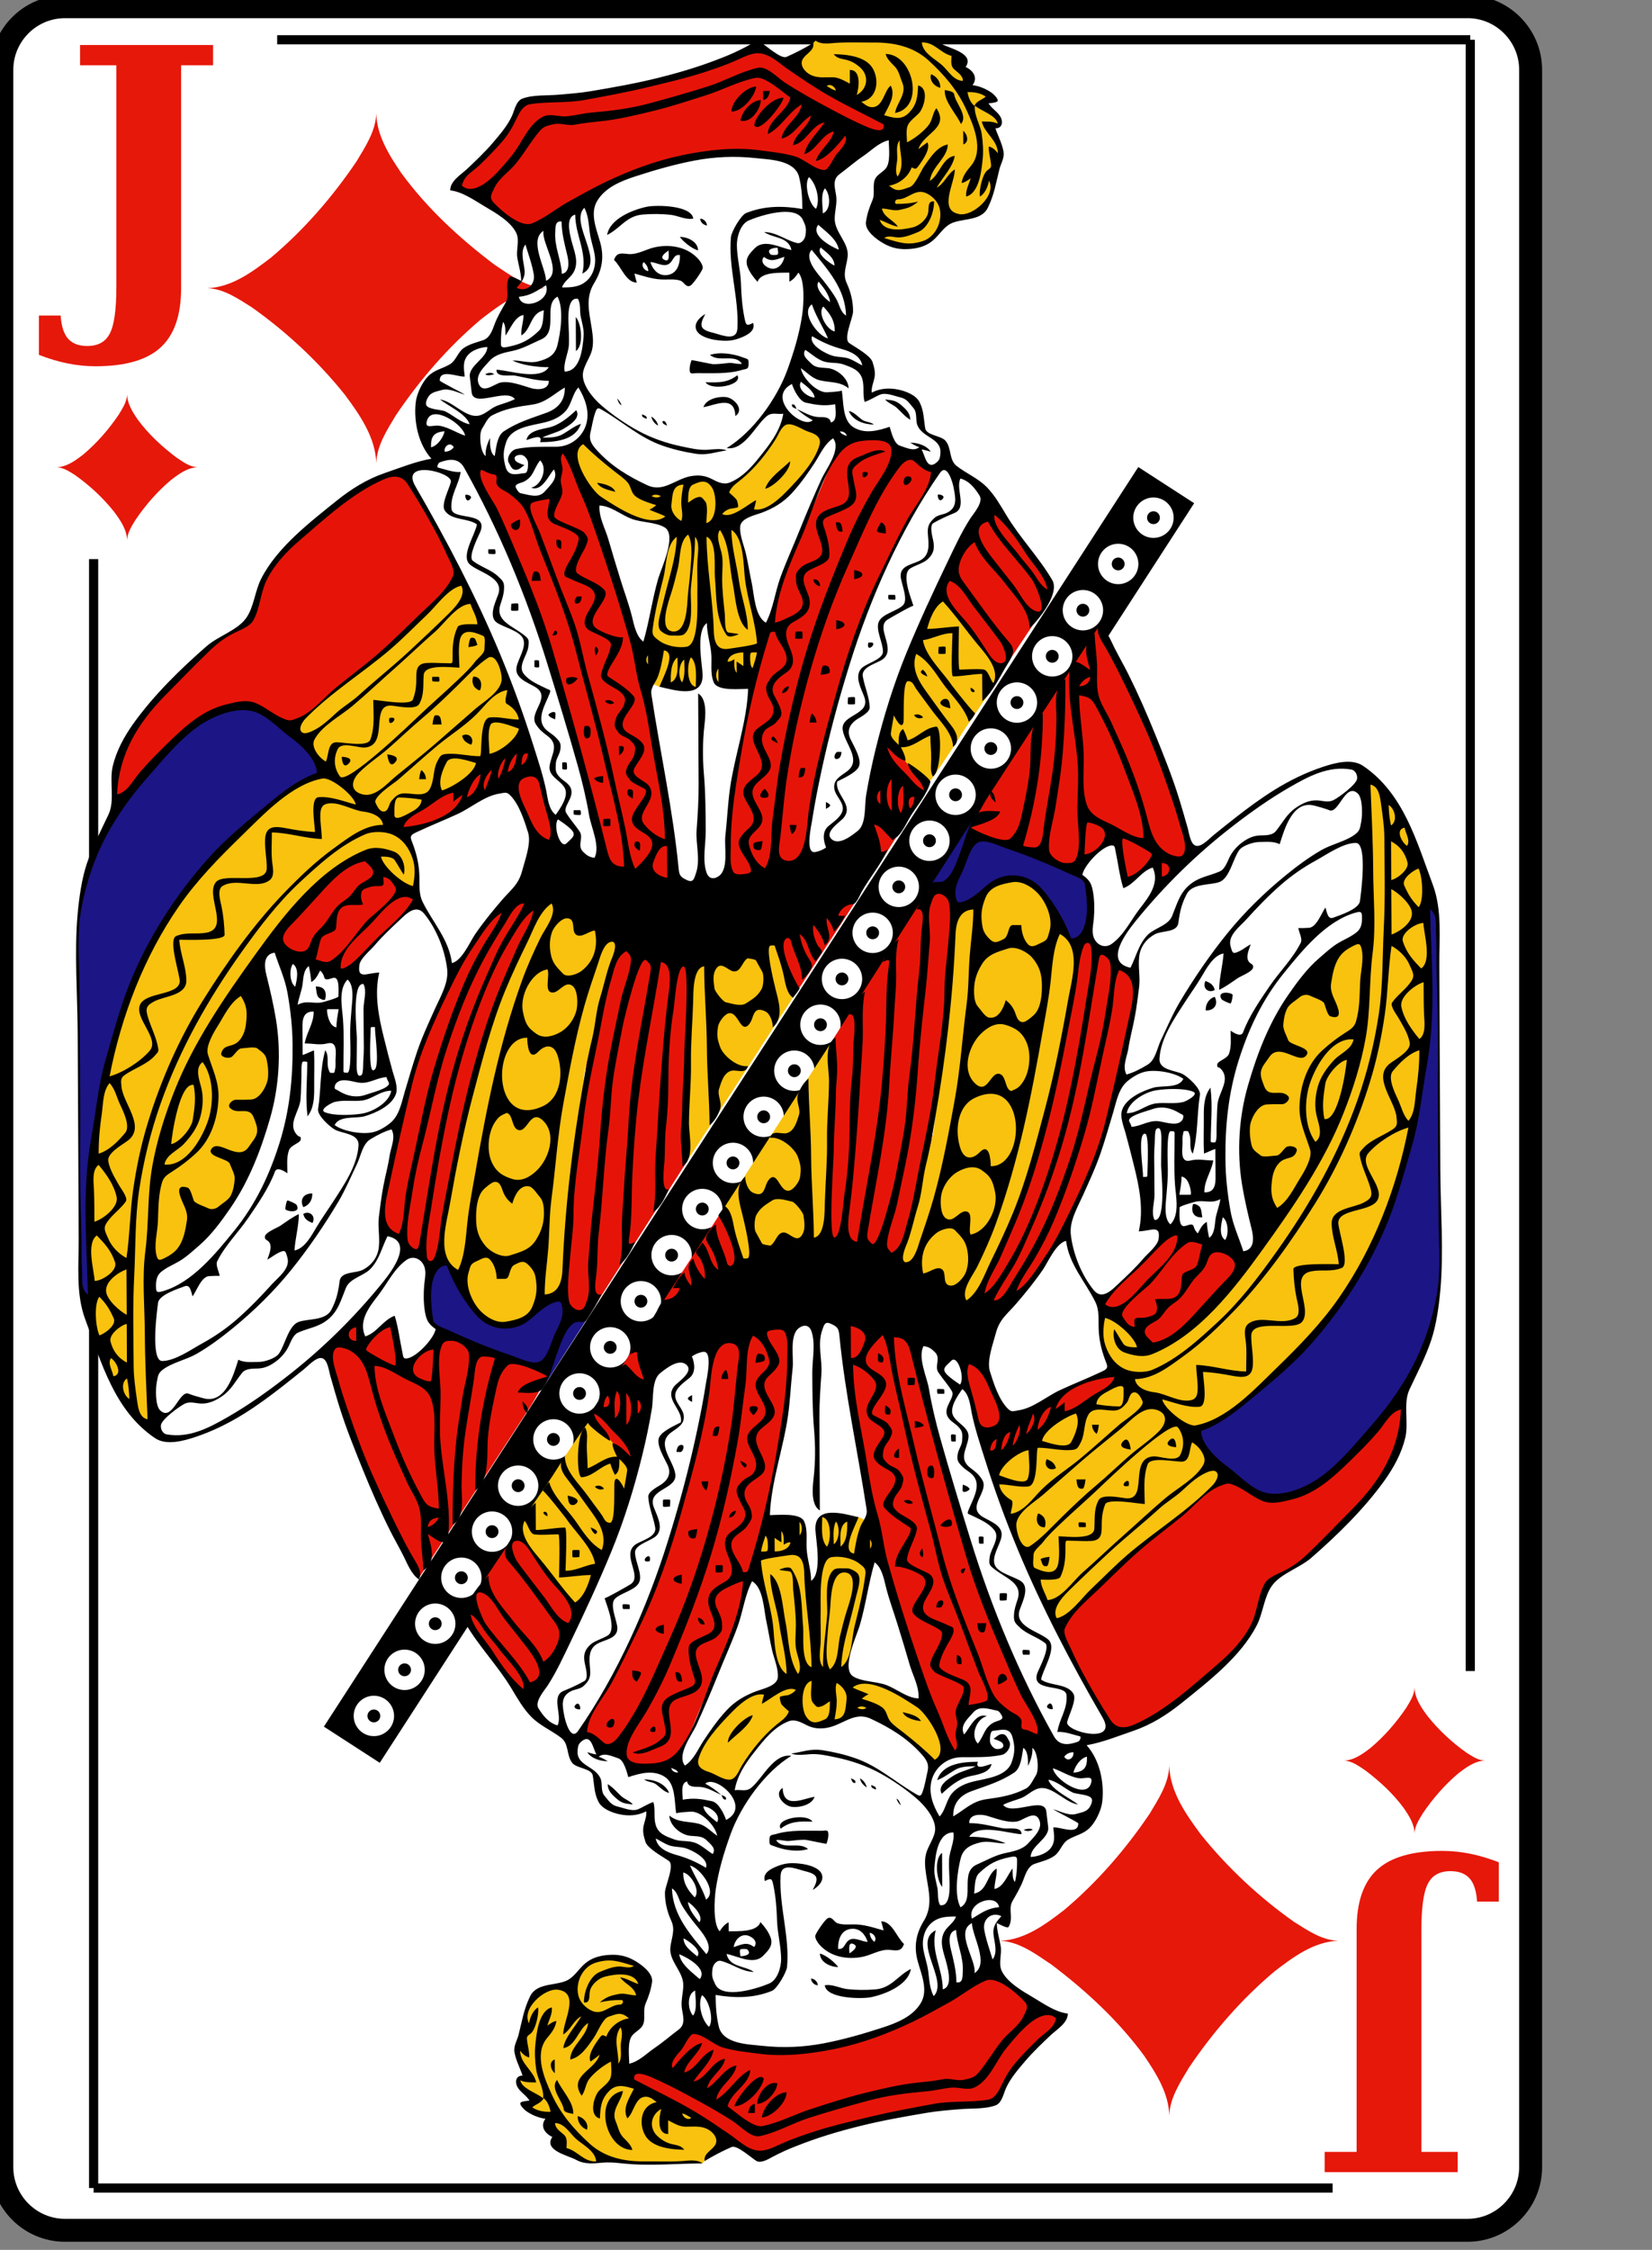 <?xml version="1.0" encoding="utf-8"?>
<!DOCTYPE svg PUBLIC "-//W3C//DTD SVG 1.1//EN" "http://www.w3.org/Graphics/SVG/1.1/DTD/svg11.dtd">
<svg xmlns="http://www.w3.org/2000/svg" xmlns:xlink="http://www.w3.org/1999/xlink" version="1.1" height="245" width="180" viewBox="-.2 -236 180 245">
<rect x="-.2" y="-236" width="180" height="245" fill="#808080" stroke="none"/>
<!-- SVG-cards 2.0.1								--><!-- This set of SVG files is a complete cards game with figures, numbers	--><!--	and backs of cards completely designed in SVG.				--><!--	Copyright (C) 2005 David Bellot						--><!--	This library is free software; you can redistribute it and/or		--><!--	modify it under the terms of the GNU Lesser General Public		--><!--	License as published by the Free Software Foundation; either		--><!--	version 2 of the License, or (at your option) any later version		--><!--	This library is distributed in the hope that it will be useful,		--><!--	but WITHOUT ANY WARRANTY; without even the implied warranty of		--><!--	MERCHANTABILITY or FITNESS FOR A PARTICULAR PURPOSE.  See the GNU	--><!--	Lesser General Public License for more details.				--><!--	You should have received a copy of the GNU Lesser General Public	--><!--	License along with this library; if not, write to the Free Software	--><!--	Foundation, Inc., 59 Temple Place, Suite 330, Boston, MA 02111-1307  USA--><!--	Contact the author David Bellot at david.bellot@free.fr			-->
<defs> 	
    <g
        id="n"
        aria-label="J"
        style="font-style:normal;font-variant:normal;font-weight:bold;font-stretch:normal;font-size:40px;line-height:1.25;font-family:'Bitstream Vera Serif';-inkscape-font-specification:'Bitstream Vera Serif Bold';letter-spacing:0px;word-spacing:0px;fill:#e6180a;fill-opacity:1;stroke:none">
        <path
        d="m 4.039,-197.355 v -4.284 h 2.37 q 0.109,1.714 0.802,2.516 0.711,0.802 2.096,0.802 1.768,0 2.461,-1.367 0.711,-1.349 0.711,-5.086 V -228.892 H 8.524 v -2.206 H 23.016 v 2.206 h -3.482 v 24.263 q 0,4.43 -2.242,6.471 -2.224,2.042 -7.091,2.042 -1.513,0 -3.044,-0.31 -1.531,-0.31 -3.117,-0.93 z"
        style="font-size:37.333px;line-height:0;letter-spacing:0px" />
    </g>
 	<g id="base"> 
     <path style="fill:#FFFFFF;stroke:#000000;stroke-width:2.5" d="M 0,0C0,3.78 3.09,6.87 6.87,6.87L159.715,6.87C163.485,6.87 166.575,3.78 166.575,0L166.575,-228.4C166.575,-232.18 163.485,-235.27 159.715,-235.27L6.87,-235.27C3.09,-235.27 0,-232.18 0,-228.4L0,0 z"/>
     </g>
 	<g id="figure"> <path style="fill:#e6180a" d="M0,0C-2.56,0-5.12,0-7.68,0C -6.805,0.039-6.061,0.605-5.358,1.073C-3.779,2.264-2.3,3.63 -1.132,5.228C-0.587,6.032 -0.014,6.936 0,7.94M-7.68,0C-6.57,-0.035 -5.622,-0.741 -4.776,-1.393C-3.281,-2.648 -1.987,-4.141 -0.895,-5.757C-0.494,-6.426 -0.022,-7.135 0,-7.94C0,-5.293 0,-2.647 0,0M0,-7.94C0.038,-6.758 0.758,-5.734 1.438,-4.82C2.65,-3.310 4.086,-1.974 5.666,-0.857C6.28,-0.474 6.932,-0.018 7.68,0C5.12,0 2.56,0 0,0M 7.68,0C6.57,0.035 5.622,0.741 4.776,1.392C 3.281,2.648 1.987,4.141 0.895,5.757C0.494,6.426 0.022,7.135 0,7.94C0,5.293 0,2.647 0,0"/> </g>
   <g id="court"> <g> <polyline style="fill:#E61408;" points="187.03,69.85 186.02,66.14 184.99,65.01 178.81,74.51 186.99,74.35 187.03,69.85 "/> <path style="fill:#E61408;" d="M172.6,89.2c0.86,1.15,1.82,2.08,2.87,3.07l-0.03,0.11l0.36,0.14l1.84-10.1l-1.86-3.09c-1.74,2.6-3.29,5.28-4.86,7.99l0.02-0.03L172.6,89.2"/> <path style="fill:#E61408;" d="M212.58,22.42l-0.68,2.19l0.23,0.11l0.72-1.56c1.9,0.55,3.8,1.1,5.71,1.65c0.85,0.25,1.71,0.79,2.51,1.16c0.89,0.41,1.79,0.83,2.69,1.24l4.12-3.28l1.12,0.34l0.72,3.79l0.63,0.03l2.88-2.42l0.12,3.03l3.56-3.85c-0.72-2.22-1.44-4.43-2.16-6.65c-0.56-1.73-1.01-3.54-1.77-5.2c-1.99-4.32-4.01-8.62-6.08-12.9c0-0.01-0.01-0.02-0.01-0.03c-2.51,3.85-5.01,7.7-7.52,11.55c-1.54,2.37-3.09,4.74-4.63,7.12C213.93,19.96,213.34,21.22,212.58,22.42"/> <path style="fill:#E61408;" d="M215.14,148.06c-3.59,2.03-7.19,4.07-10.76,6.13c-2.17,0.63-4.34,1.26-6.51,1.89c-0.93,0.27-2.01,0.28-2.96,0.41c-1.17,0.16-2.35,0.32-3.52,0.49l-6.72-1.29l-2.89-1.76l-6.89,5.17l0.13,1.1c2.16,1.05,4.31,2.1,6.47,3.15c1.71,0.83,3.25,2.18,4.8,3.26l-0.05,0.06c1.09,0.62,2.15,1.3,3.22,1.94c2.14-0.87,4.28-1.74,6.42-2.6c0.77-0.31,1.66-0.44,2.46-0.65c1.42-0.37,2.83-0.73,4.25-1.1c4.09-1.06,8.37-1.37,12.57-1.61c0.01,0,0.03,0,0.04,0l1.63-2.95c1.93-2.25,3.89-4.44,5.92-6.62l-2.92-1.28L215.14,148.06"/> <path style="fill:#E61408;" d="M214.79,118.67l1.9,0.92l1.38,2.62l3.27,0.89c-1.68-3.76-3.51-7.48-5.03-11.31c-1.01-2.53-2.01-5.06-3.02-7.59c-0.64-1.6-1.02-3.35-1.51-5c-0.97-3.27-2.23-6.56-2.89-9.91c-0.77-3.87-1.53-7.73-2.3-11.6l-7.91-1.82c0.54,4.6,1.09,9.2,1.63,13.8c0.22,1.84,0.73,3.69,1.09,5.51c0.49,2.47,0.99,4.95,1.48,7.43c0.21,1.04,0.64,2.08,0.95,3.09c0.72,2.31,1.44,4.62,2.16,6.92c0.91,2.91,1.87,5.77,2.89,8.64l0.75,0.92l0.23,1.82l0.07,0.18l1.54,0.05l-0.07-2.48l0.46-2.22L214.79,118.67"/> <path style="fill:#E61408;" d="M192.84,76.55l-8.5,1.94c-0.1,1.14-0.2,2.27-0.3,3.41c-0.07,0.82-0.04,1.72-0.24,2.52c-0.56,2.3-1.12,4.61-1.68,6.91c-0.6,2.46-1.19,4.91-1.79,7.37c-0.45,1.86-1.33,3.68-1.99,5.47c-0.62,1.67-1.23,3.33-1.85,5c-0.55,1.49-1.44,2.92-2.15,4.34c-1.42,2.86-3.01,5.62-4.57,8.41c2.28,1.07,4.35,2.61,6.46,3.97l3.53-0.62l1.53-2.13c1.62-3.84,3.24-7.68,4.86-11.53c0.54-1.29,0.98-2.45,1.34-3.8c0.21-0.82,0.33-1.78,0.69-2.55c0.42-0.9,0.84-1.79,1.26-2.69c0.98-4.69,1.69-9.43,2.48-14.15c0.25-1.48,0.61-2.97,0.66-4.47C192.66,81.48,192.75,79.02,192.84,76.55"/> <path style="fill:#E61408;" d="M167.01,113.67l2.28-5.33c-2.11-2.68-4.18-5.38-6.29-8.07v-0.04l-0.11-0.13l-1.02,0.96c-1.19,1.79-2.39,3.58-3.58,5.36l-1.06,2.82c1.13,1.75,2.27,3.51,3.4,5.26c0.94,1.46,2.3,2.73,3.43,4.05L167.01,113.67"/> <path style="fill:#F8C20F;" d="M166.05,104.15c1.11,1.41,2.26,2.78,3.39,4.17c0.69-1.29,1.39-2.58,2.08-3.88c0.69-1.28,1.09-2.81,1.61-4.17c0.44-1.14,1-2.28,1.28-3.48c0.35-1.51,0.7-3.02,1.05-4.53c-1.65-1.56-3.03-3.26-4.52-4.98c-1.32,1.83-2.58,3.7-3.78,5.61c-1.28,2.05-2.76,3.96-3.99,6.04c-0.06,0.45-0.11,0.89-0.17,1.34L166.05,104.15"/> <path style="fill:#F8C20F;" d="M186.5,127.54c1.18-1.94,2.37-3.64,3.8-5.39l2.39-1.82l1.31-4.06l-1.94,0.21l-3.37,1.23l-2.66,1.86l-2.6,3.33l-1.24,2.53l1.8,1.34L186.5,127.54"/> <path style="fill:#F8C20F;" d="M208.88,121.25l-2.19-2.68l-3.14-1.57l-2.96-0.75l-1.53,0.1l0.25,2.03l-0.86-2.47l-4.37-0.17l-0.61,4.62l2.77,0.86l3.61-1.27l-0.11-0.31l1.93,0.35l4.07,2.59l2.97,2.84l1.18-1.04c-0.09-0.74-0.18-1.47-0.28-2.21L208.88,121.25"/> <path style="fill:#F8C20F;" d="M189.14,103.99c0.89,3.91,1.81,7.81,2.61,11.74l7.14-0.65c0.62-2.15,1.2-4.26,1.68-6.44c0.55-2.47,1.01-4.83,1.94-7.18l-1.39-2.93l-0.77-0.35l-0.56,0.08l-0.02,0.09l-3.12-0.32l-0.64,0.34l0.14,4.02l-0.51,2.86l-1.01,0.34c-0.12-2.15-0.21-4.29-0.25-6.44l-0.28-0.7l-3.83,0.08C189.89,100.34,189.51,102.16,189.14,103.99"/> <path style="fill:#F8C20F;" d="M181.84,163.53l-6.83-3.33c-0.1-0.89-0.21-1.78-0.31-2.67l0.58-3.6l1.84-4.82l-0.98-1.79l-2.4-0.84l-2.67,0.47l-2.54,2.5l-3.2,0.82l-1.62,2.47l-0.83,3.92l0.8,3.04l-0.28,0.21l-0.51,0.09l0.26,0.94l1.83,1.23l-1.15,0.86l1.08,0.71l1.78,0.43l-0.25,1.22l1.04,1.12l-0.09,1.29c1.04,0.47,2.06,0.96,3.14,1.34c0.79,0,1.52-0.12,2.3-0.24c1.77,0.21,3.48,0.35,5.25,0.33c1.72-0.02,3.41-0.1,5.12,0.02l0.29-0.33l1.84-1.28c0.31-0.35,0.62-0.7,0.94-1.04L181.84,163.53 "/> <path style="fill:#E61408;" d="M249.76,95.24l-4.09,0.98l-4.96-2.65l-0.02-0.03l-0.49,0.83c-3.19,2.58-6.33,5.21-9.46,7.86c-2.91,2.45-5.55,5.09-8.25,7.78l-0.15,0.43l5.81,11.22l2.27-0.26l2.55-1.1c2.04-1.64,4.08-3.29,6.13-4.93c1.59-1.28,2.84-2.87,4.2-4.4l1.74-3.58l0.37-1.81l3.31-1.99l8.06-7.94l2.33-3.41l1.24-3.2l0.03-3.49l-0.84,0.26c-1.74,1.85-3.48,3.69-5.22,5.54C252.93,92.82,251.36,93.99,249.76,95.24"/> <path style="fill:#E61408;" d="M220.87,88.41c2.78-1.62,5.48-3.3,8.18-5.05l-0.52-1.64l-9.8,4.85l-2.17,0.25L213.2,80l-1.76,0.6l3.57,12.3l0.11-0.07l-0.1-0.38L220.87,88.41"/> <path style="fill:#F8C20F;" d="M236.42,97.43l3.77-3.05l0.49-0.83c-1.16-1.48-2.3-2.8-3.64-4.12l0.48,0.43l0.2-0.1l-0.82-1.06l2.05-0.7c1.56-1.03,3.13-1.96,4.49-3.23c2.13-1.99,4.27-3.99,6.4-5.98c1.48-1.38,2.57-3.16,3.78-4.78c1.26-1.69,2.13-3.46,3.1-5.34c0.6-1.16,1.19-2.32,1.79-3.47c1.18-4.07,2.53-8.1,3.27-12.28c0.36-2.03,0.95-4.13,1.01-6.19c0.09-2.82,0.17-5.65,0.26-8.47c0.08-2.67-0.12-5.36-0.2-8.03l0.43,0.51l0.02-0.58c-0.42-1.51-0.72-3.12-1.33-4.56c-0.79-1.85-1.57-3.7-2.36-5.56l-3.48-3.74l0.27,18.13l-3.22,1.34l-5.95,6.35l-3.09,6.9l-1.35,8.1l2.34,10.26c-1.49,1.89-2.94,3.8-4.6,5.54c-1.63,1.7-3.25,3.41-4.88,5.11c-1.05,0.49-2.11,0.98-3.16,1.46c-1.73-1.48-3.47-2.9-5.29-4.27c-0.06,0.84-0.11,1.69-0.17,2.54l0.49,2.49l1.39,1.94l1.95,1.74l-0.06-0.05l-1.7-0.54c-2.45,1.6-4.91,3.14-7.44,4.62c-2.31,1.35-4.46,2.98-6.66,4.5c0.78,3.05,1.97,5.91,3.16,8.83c0.7,1.71,1.39,3.41,2.09,5.12c0.55,1.35,1.31,2.52,2.08,3.77c2-1.98,3.9-4.13,6.05-5.95C231.07,101.95,233.75,99.69,236.42,97.43"/> <path style="fill:#E61408;" d="M197.27,59.02c-0.4,3.71-0.84,7.4-1.01,11.13l7.47,0.64l1.72-2.58c0.58-2.25,1.15-4.49,1.72-6.74c0.43-1.67,1.08-3.4,1.27-5.11c0.58-5.2,1.16-10.39,1.74-15.59c0.37-3.31,0.69-6.62,1.02-9.93l-0.48-0.11l-0.3-1l-0.87-0.99l-2.11,1.39l-10.09,15.8v0.02l0.13-0.2L197.27,59.02"/> <path style="fill:#E61408;" d="M229.54,76.97c1.02,0.87,2.08,1.64,3.16,2.42l2.95-1.37c2.58-2.7,4.98-5.41,7.34-8.31l-8.55-3.2c-2.02,2.92-4.61,5.36-7.05,7.94l-0.25,0.91l0.04,0.03l0.01-0.17L229.54,76.97"/> <path style="fill:#E61408;" d="M224.25,35l-0.12,0.38l0.19,0.77c-0.36,2.26-0.73,4.52-1.09,6.78c-0.29,1.82-0.46,3.71-0.91,5.5c-1.07,4.25-1.93,8.57-3.48,12.67c-0.98,2.59-1.96,5.18-2.94,7.77c-0.7,1.85-1.82,3.6-2.72,5.35l1.9,1.29l4.03-3.08l3.29-4.46c0.88-1.97,1.84-3.92,2.64-5.92c0.76-1.9,1.7-3.8,2.28-5.76c0.63-2.15,1.51-4.34,1.93-6.54c0.49-2.56,0.98-5.11,1.47-7.67c0.09-0.49,0.19-0.98,0.28-1.47l-0.44-2.24l-1.42-0.77l-0.78-1.42l-1.9-0.85l-1.23-1.22l-0.12,0.37L224.25,35"/> <path style="fill:#F8C20F;" d="M219.74,58.72c0.47-1.89,0.95-3.78,1.42-5.68c0.41-1.65,0.97-3.33,1.25-5.01c0.64-3.96,1.28-7.93,1.92-11.89c-0.08-0.35-0.17-0.69-0.26-1.04l-0.13,0.08l-1.39-1.82l-1.7-3.46l-1.82-1.62l-2.69-0.23c-1.45,0.95-2.79,1.93-4.15,3.01l-0.98-0.21c-0.4,3.87-0.78,7.74-1.21,11.61c-0.34,3.07-0.69,6.14-1.03,9.22c-0.18,1.63-0.17,3.46-0.57,5.05c-0.98,3.83-1.96,7.66-2.94,11.49c-0.82,1.23-1.64,2.47-2.47,3.7l9.07,3.15l1.02-0.63c1.13-2.19,2.36-4.34,3.24-6.65C217.45,64.76,218.6,61.74,219.74,58.72"/> <path style="fill:#F8C20F;" d="M187.21,70.52l9.03-1.94c0.37-3.37,0.99-6.79,1.04-10.17c0.07-4.22,0.13-8.43,0.2-12.65c-3.94,6.07-7.87,12.16-11.81,18.23l-0.11,0.44C186.11,66.46,186.66,68.49,187.21,70.52"/> <path style="fill:#1C1585;" d="M211.2,30.84l0.98,0.21c1.35-1.08,2.7-2.06,4.15-3.01l2.69,0.23l1.82,1.62l1.7,3.46l1.39,1.82c0.39-0.23,0.78-0.46,1.17-0.69c0.25-0.82,0.51-1.64,0.76-2.46l-0.21-3.5l-0.85-0.83c-2.04-0.94-4.08-1.89-6.12-2.83c-0.77-0.36-1.69-0.51-2.51-0.75c-1.11-0.32-2.22-0.64-3.33-0.96c-0.51,1.11-1.02,2.22-1.53,3.33c0.42-1.36,0.84-2.72,1.26-4.07c0.36-0.57,0.62-1.1,0.88-1.72l-5.04,7.84l1.91,0.12l-0.13,0.29c0.18,0.6,0.35,1.19,0.53,1.79L211.2,30.84"/> <path style="fill:#1C1585;" d="M264.23,48.82l-0.21-17.23c-0.38-0.46-0.77-0.91-1.16-1.37c0.14,4.48,0.23,8.87,0.08,13.35c-0.06,1.91-0.15,3.68-0.48,5.55c-0.38,2.15-0.58,4.44-1.18,6.54c-0.92,3.17-1.84,6.35-2.75,9.52c-1.13,2.2-2.26,4.39-3.39,6.59c-0.98,1.9-2.49,3.55-3.76,5.25c-1.13,1.51-2.54,2.7-3.92,3.99c-1.15,1.08-2.31,2.16-3.46,3.23c-0.5,0.46-0.99,1.07-1.56,1.44c-1.16,0.77-2.32,1.53-3.48,2.3l-2.05,0.7c1.27,1.63,2.54,3.25,3.8,4.88l4.96,2.65l4.09-0.98c1.69-1.33,3.3-2.57,4.77-4.13c1.82-1.93,3.63-3.86,5.45-5.78l3.51-8.16c0.41-2.29,0.83-4.46,0.86-6.78c0.02-1.52-0.01-3.03-0.02-4.55c-0.04-5.52-0.07-11.03-0.11-16.55C264.23,49.13,264.23,48.98,264.23,48.82"/> </g> <path d="M223.38,152.8c-1.36-0.16-2.65-1.09-3.8-1.77c-1.17-0.69-2.88-1.66-3.48-2.94c-0.37-0.78,0.03-1.82-0.1-2.66c-0.13-0.86-0.43-1.7-0.43-2.59c0.16,0.08,1.17,0.63,1.29,0.43c0.57-0.92-0.06-1.98,0.41-2.8c0.45-0.8,0.93-1.58,1.24-2.44c0.24-0.65,0.52-1.46,1.24-1.71c0.74-0.25,1.55-0.43,2.19-0.9c0.62-0.46,0.81-1.36,1.47-1.75c0.82-0.49,1.69-0.6,2.4-1.32c0.66-0.66,1.28-1.98,1.37-2.91c0.22-2.11-0.29-4.56-1.73-6.16c1.71-0.29,3.56-1.04,5.2-1.6c1.91-0.66,3.6-1.72,5.18-2.98c2.98-2.4,6.6-5.16,8.36-8.63c0.69-1.35,0.79-3.15,1.68-4.36c0.99-1.34,3.05-1.94,4.32-3.05c2.88-2.51,5.82-5.39,8.05-8.5c1.01-1.42,1.87-2.98,2.28-4.69c0.4-1.68-0.26-3.78,0.47-5.33c0.84-1.79,1.75-3.51,2.38-5.39c0.56-1.67,0.85-3.73,1.01-5.48c0.39-4.33,0.02-8.83,0-13.18c-0.02-4.59-0.05-9.18-0.07-13.77c-0.02-2.94-0.03-5.88-0.04-8.82c-0.02-2.95,0.33-6.07-0.72-8.88c-1.79-4.77-3.21-10.05-7.68-13.07c-1.25-0.85-3.17-0.3-4.46,0.13c-1.86,0.62-3.63,1.49-5.29,2.52c-1.53,0.95-2.97,2.02-4.39,3.13c-0.77,0.6-1.52,1.21-2.28,1.82c-0.43,0.34-1.31,1.33-1.94,1.2c-0.64-0.13-0.78-1.42-0.92-1.91c-0.34-1.18-0.67-2.36-1.04-3.53c-0.73-2.32-1.64-4.57-2.55-6.82c-0.91-2.24-1.87-4.44-2.95-6.61c-0.5-1-1.06-1.96-1.56-2.96c-0.43-0.87-0.84-1.94-1.67-2.52c-0.42,0.8,0.21,1.69,0.6,2.35c0.55,0.93,1.06,1.91,1.55,2.88c1.06,2.12,2.07,4.27,3.03,6.43c0.99,2.22,1.8,4.51,2.59,6.81c0.41,1.19,0.81,2.38,1.13,3.59c0.21,0.76,1.01,2.7,0.24,3.37c-0.3,0.26-1.25-0.07-1.59-0.27c-1.67-0.97-1.95-2.8-2.42-4.52c-0.66-2.42-1.51-4.73-2.51-7.02c-0.43-0.99-0.88-1.98-1.33-2.97c-0.44-0.96-1.12-1.88-1.36-2.92c-0.25-1.05-0.11-2.24-0.15-3.31c-0.05-1.14-0.23-2.27-0.27-3.41c-1.48,0.87-0.86,2.7-0.48,4c-0.58-0.35-2.09-1.72-2.25-0.24c-0.36,3.34,0.58,6.89,0.85,10.29c0.15,1.84-0.02,3.69-0.01,5.53c0.01,1.47,0.4,3.51-0.05,4.91c-0.24,0.73-0.51,0.76-1.24,0.75c-0.68-0.01-1.77-0.72-1.83-1.44c-0.12-1.55,0.47-3.23,0.71-4.76c0.24-1.59,0.52-3.19,0.69-4.8c0.31-3.05,0.41-6.17,0.39-9.23c-1.41,0.83-0.96,3.03-0.98,4.38c-0.03,2.01-0.16,4.05-0.46,6.04c-0.28,1.88-0.64,3.76-0.91,5.65c-0.09,0.61-0.1,2.48-1.06,2.44c-0.07,0-1.29-0.05-1.23-0.26c1.41-4.62,2.19-9.64,2.16-14.48c-1.66,1-1.25,4.21-1.4,5.86c-0.14,1.61-0.45,3.13-0.79,4.71c-0.27,1.25-0.43,2.26-1.38,3.18c-0.66,0.65-3.82-0.82-4.37-1.21c0.8-0.28,3.03-0.79,3.24-1.77c-0.8,0-2.26-0.25-2.74,0.47c-0.88,1.33-1.15,2.79-1.72,4.25c-0.37,0.96-0.82,2.39-1.75,2.95c-0.32,0.19-1,0.02-1.19,0.16c-0.22,0.17-0.38,0.49-0.52,0.72c-0.45,0.72-0.92,1.47-1.27,2.25c0.96-0.3,0.65,1.44,0.59,1.9c-0.22,1.6-0.1,3.25-0.3,4.87c-0.46,3.79-0.54,7.59-1.07,11.38c-0.25,1.78-0.25,3.59-0.49,5.38c-0.28,2.04-0.72,4.07-1.1,6.1c-0.05,0.28-1.79,7.81-2.56,7.12c-0.52-0.47-0.57-0.62-0.46-1.34c0.89-5.41,2.11-10.83,2.39-16.31c0.13-2.61,0.41-5.21,0.54-7.82c0.07-1.35,0.22-2.7,0.21-4.04c-0.01-1.32-0.1-2.68,0.27-3.97c-0.76,0.45-1.37,1.72-1.74,2.51c0.63-0.32,0.79-0.36,0.68,0.32c-0.37,2.3-0.25,4.76-0.37,7.09c-0.14,2.73-0.32,5.44-0.65,8.16c-0.62,5.11-1.7,10.12-2.49,15.2c-1.4-0.17-0.93-2.79-0.82-3.66c0.28-2.13,0.47-4.25,0.64-6.4c0.23-2.84,0.42-5.71,0.58-8.55c0.09-1.53,0.24-3.05,0.23-4.59c-0.01-1.44-0.07-2.88,0.23-4.3c-0.81,0.47-1.36,1.69-1.74,2.51c0.94-0.39,0.5,2.7,0.48,3.13c-0.07,1.31-0.01,2.56-0.17,3.87c-0.19,1.62-0.25,3.26-0.25,4.89c0,2.57-0.17,5.42-0.59,7.96c-0.09,0.54-0.34,4.66-1.09,4.66c-0.7,0-0.07-8.67-0.07-9.52c0-2.08,0.22-4.16,0.23-6.24c0.01-0.95,0.15-1.89,0.15-2.84c0-1.13-0.18-2.26-0.18-3.4c-1.38,0.85-0.71,3.46-0.72,4.79c-0.01,2.18-0.25,4.33-0.22,6.52c0.03,2.29-0.17,4.52-0.24,6.81c-0.03,0.87,0.07,3.71-1.21,3.9c-0.01-2.96-0.28-5.91-0.3-8.87c-0.01-2.88-0.28-5.76-0.3-8.63c-0.54,0.47-0.92,1.09-1.15,1.76c-0.27,0.79,0.35,1.55,0.1,2.28c-0.23,0.69-0.48,1.72-1.32,1.96c-0.59,0.17-1.63-0.43-1.85,0.53c1.1-0.21,2.73,1.13,3.07,2.11c0.32,0.92,0.37,1.28,0.22,2.24c-0.07,0.46-0.73,1.43-1.26,1.46c-0.63,0.04-0.95-0.86-1.33-1.29c-0.53-0.6-1.01,0.24-1.16,0.7c-0.27,0.83-0.52,1.21-1.43,0.8c-0.55-0.25-0.86-1.18-0.84-1.77c-1.27,1.06-0.62,2.94-0.29,4.28c0.1,0.42,1.18,4.71,0.51,4.72c-0.06,0-0.41,0.04-0.43-0.02c-0.37-1.09-0.76-2.16-1-3.29c-0.16-0.75-0.31-1.96-1.02-2.43c-0.08,0.11-0.77,0.96-0.72,1.04c0.54,0.8,2.47,4.61,1.5,5.45c-0.29,0.25-0.52-0.09-0.57-0.29c-0.34-1.47-1.2-2.63-1.21-4.2c-0.35,0.21-0.6,0.57-0.83,0.9c-0.44,0.65-0.25,0.87,0.13,1.48c0.5,0.78,0.83,1.71,0.97,2.62c-1.03-0.66-0.93-2.19-1.77-2.99c-0.2,0.28-0.39,0.55-0.6,0.82c-0.28,0.35,0.23,0.67,0.38,0.93c0.37,0.68,0.6,1.47,0.49,2.25c-0.58-0.64-1.04-1.39-1.26-2.24c-1.1,0.9-0.03,1.91-0.23,3c-0.34-0.41-0.69-0.95-0.76-1.5c-0.53,0.47-0.95,1.11-1.24,1.76c0.25-0.04,0.5-0.04,0.75,0c-0.22,0.71-0.88,1.24-1.64,1.26c-0.34,0.01-0.79,1.06-0.92,1.31c-0.9,1.61-2.13,3.03-2.9,4.71c0.13-0.07,0.74-0.46,0.75-0.15c0.04,0.99,0.45,1.96,0.76,2.89c-0.72-0.1-1.22-0.92-1.72-1.38c-0.36-0.33-0.17-0.4-0.61-0.12c-0.77,0.48-1.31,1.86-1.8,2.6c-0.74,1.13-1.7,2.25-2.07,3.57c-0.07,0.37,2.23,2.04,2.48,2.09c-0.19-1.23-1.56-1.78-1.77-2.99c0.91,0.42,1.43,1.27,2.12,1.95c0.79,0.77,1.66,1.66,1.91,2.78c-0.57-0.53-1.2-1.33-2.01-1.49c0.01,0.53,0.29,1.03,0.51,1.5c-1.22-0.09-2.15,0.89-3.24,1.27c0-0.83-0.09-1.67-0.09-2.5c0-0.68,0.15-1.36-0.18-2c-1,0.58-0.98,5.56-0.37,5.49c1.26-0.13,1.98-1.17,3.14-1.51c0.13,0.43,0.29,0.86,0.51,1.25c0.56-0.39,0.46-1.16,0.49-1.75c0.28,0.3,0.91,0.81,0.85,1.29c-0.09,0.66-0.23,1.3-0.33,1.96c-0.12-0.25-0.84-1.66-1.05-0.8c-0.11,0.47,0.15,4.56-0.51,4.56c-0.54,0-0.62-0.45-0.9-0.85c-0.54-0.77-1.12-1.51-1.67-2.28c-0.85-1.18-2.35-2.54-2.39-4.1c-0.81,0.62-0.36,1.63,0.16,2.29c0.99,1.26,1.91,2.57,2.85,3.87c0.86,1.19,1.61,2.58,1.05,4.07c-1.23-0.67-2.04-1.97-2.82-3.09c-0.9-1.31-2.55-2.83-2.97-4.38c-0.32,0.27-0.53,0.58-0.71,0.95c0.08-0.14,2.47,2.9,2.6,3.09c0.96,1.43,2.89,3.2,3.16,4.94c-1.12,0.16-2.07,0.78-3.25,0.77c0-0.4,0.22-4.76-0.06-4.75c-1.09,0-2.14,0.26-3.21,0.27c0-1-0.01-2-0.02-3c-1.21,1.07-1.97,2.81-2.82,4.16c-0.5,0.79-0.87,1.48-0.17,2.28c1.84,2.11,3.44,4.47,5.1,6.71c0.58,0.78,0.63,1.43,0.28,2.33c-0.3,0.77-0.83,1.58-1.54,2.01c-0.64-1.77-2.2-3.01-3.31-4.47c-1.1-1.44-2.74-3.05-2.74-5c-1.04,0.96-3.35,3.84-2.49,5.31c1.49,2.53,3.56,4.64,5.06,7.15c0.64,1.06,1.26,2.16,2.13,3.05c0.95,0.98,2.23,1.5,3.3,2.32c0.91,0.69,0.55,1.95,1.25,2.79c0.5,0.59,2.11,0.58,2.24,1.38c0.17,1.03,0.14,1.92,0.62,2.87c0.4,0.79,1.52,1.21,2.33,1.38c0.98,0.21,2.03,0.15,2.93-0.33c0.07,0.54-0.18,1.08-0.29,1.6c-0.13,0.63,0.02,1.16,0.2,1.75c0.23,0.75,1.96,1.67,2.58,2.11c0.67,0.48-0.42,2.75-0.43,3.47c-0.01,1.08,0.25,2.14,0.7,3.12c0.46,1,0.03,1.83-0.1,2.87c-0.2,1.55,1.42,2.67,1.42,4.2c0,0.83-0.27,1.65-0.17,2.47c0.11,0.86,0.49,1.81-0.35,2.43c-0.89,0.66-1.73,1.4-2.65,2.02c-0.88,0.6-1.7,1.48-2.78,1.72c0-0.81-0.24-2.48,0.36-3.14c0.32-0.36,0.82-0.6,1.07-0.99c0.44-0.66,0.04-1.69,0.36-2.45c0.35-0.82,0.59-1.51,0.72-2.39c0.15-0.98-1.17-1.93-1.87-2.34c-1.03-0.6-1.95-0.75-3.16-0.63c-0.75,0.08-1.45,0.28-2.07,0.71c-0.77,0.53-1.22,1.38-1.96,1.9c-1.21,0.86-3.56,0.28-4.36,1.92c-0.7,1.43-0.89,2.73-1.27,4.23c-0.18,0.7-0.58,1.22-0.44,1.98c0.16,0.87,0.6,1.67,0.88,2.51c-0.73,0-0.87,0.67-0.57,1.24c0.31,0.58,0.98,0.93,1.33,1.51c-0.16,0.03-0.92,0.06-1,0.26c-0.1,0.23,0.43,0.73,0.58,0.85c0.6,0.45,1.43,0.8,2.18,0.89c-0.63,0.82-0.06,1.63,0.76,2c-1.04,1.48,1.78,2.05,2.62,2.52c0.96,0.53,1.95,0.39,2.99,0.3c1.06-0.08,2.09,0.12,3.14,0.18c2.59,0.16,5.18-0.08,7.77-0.09c-0.61-0.49-1.61-0.29-2.32-0.25c-1.38,0.08-2.78,0.02-4.16,0.03c-2.18,0.01-4.3-0.46-5.95-1.96c-1.71-1.56-3.16-3.24-4.14-5.36c-0.83-1.79-1.99-4.5-0.54-6.24c0.47-0.56,0.94-1.14,1.03-1.89c-0.38,0.06-0.68,0.31-1,0.51c0.17-0.54,0.61-1.43,0.49-2c-1.43,0.38-1.68,2.88-1.8,4.06c-0.1,0.94-0.04,1.9,0.1,2.83c0.15,1.03,0.87,2.05,0.75,3.11c-0.66-0.58-2.38-1.07-2.51-1.99c0.53,0.28,1.17,0.23,1.75,0.24c-0.28-1.3-1.76-2.04-1.77-3.49c0.25,0.33,0.58,0.66,1,0.74c0.03-0.54-0.12-1.07-0.2-1.6c-0.11-0.7-0.08-0.69,0.36-1.02c0.53-0.4,0.95-2.22,0.81-2.88c-0.56,0.33-0.89,1.13-0.99,1.75c-0.87-1.6,1.73-3.92,3.22-3.69c2.42,0.38,0.53,3.41,0.54,4.92c0.83-0.51,1.12-1.53,1.99-2.01c-0.58,1.07-1.81,2.29-1.98,3.51c1.37-0.2,1.67-2.12,2.74-2.76c-0.18,1.55-1.95,2.52-1.98,4.01c1.2-0.24,1.95-1.48,2.6-2.39c0.38-0.54,0.99-2.11,1.61-2.31c1.03-0.35,1.39-0.56,2.26,0.17c-1.08,0.16-2.13,0.96-2.49,2.01c-0.43-0.21-0.46-0.23-0.75,0.15c-0.42,0.57-1.36,1.86-0.99,2.6c0.35-0.25,0.67-0.48,1-0.75c-0.52,1.75-3.47,2.29-1.98,4.51c0.43-0.55,0.42-1.31,0.85-1.86c0.56-0.72,1.57-1.5,2.38-1.9c0.01,0.54,0.13,1.32-0.07,1.84c-0.21,0.54-0.89,0.97-1.27,1.4c-0.56,0.64-1.12,2.72,0.12,3.02c0.06-1.25,0.12-2.11,1.03-3.03c0.82-0.83,1.73-0.53,2.71-0.24c-0.48,1-1.3,2.12-0.73,3.25c0.74-0.52,0.83-2.44,2.11-2.37c0.46,0.03,0.79,0.33,1.13,0.6c-1.77,0.3-2,2.36-1.27,3.64c0.78,1.38,2.91,1.56,4.3,1.59c-0.25-0.38-0.72-0.49-1.13-0.57c-0.71-0.13-1.24-0.42-1.78-0.9c-1.02-0.92-0.8-2.37,0.39-3.02c-0.24,0.76-0.54,2.79,0.76,2.75c0-0.5,0-1-0.01-1.5c0.59,0.3,1.22,0.7,1.91,0.7c0.78,0.01,1.61-0.11,2.34,0.23c0.65,0.29,1.29,1.04,0.97,1.7c-0.32,0.67-1.34,0.96-1.2,1.85c0.96-0.58,1.93-1.09,2.96-1.54c0.6-0.27,2.25,1.26,2.76,1.54c0.51,0.28,1.36-0.25,1.79-0.48c0.85-0.45,1.68-0.82,2.58-1.17c2.35-0.93,4.55-1.59,7-2.2c2.46-0.61,4.89-1.04,7.39-1.46c1.19-0.2,2.39-0.29,3.59-0.39c1.23-0.11,2.79,0.01,3.96-0.43c0.69-0.26,0.87-1.31,1.14-1.9c0.49-1.08,1.37-2.1,2.14-3c0.86-1,1.82-1.91,2.78-2.82C222.19,154.53,223.39,153.82,223.38,152.8M168.21,167.59c0-0.5,0.14-1.07-0.28-1.46c-0.38-0.35-0.98-0.7-0.98-1.29c1.04,0.01,1.65,1.17,2.34,1.77c0.75,0.65,2.12,1.33,2.18,2.46C170.08,169.11,169.47,167.92,168.21,167.59M175.67,160.05c-0.21-1.09,1.33-0.48,1.81-0.28c1.42,0.6,2.78,1.31,4.14,2.04c1.69,0.91,3.38,1.83,4.99,2.89c0.73,0.48,1.93,1.79,2.89,1.58c1.85-0.4,3.62-1.44,5.43-2.02c2.17-0.69,4.36-1.31,6.55-1.9c2.15-0.58,4.16-0.81,6.36-1.01c0.93-0.08,1.84-0.33,2.77-0.41c0.71-0.06,1.71,0.29,2.37,0.04c1.73-0.68,2.53-3.07,3.67-4.42c0.95-1.13,2.83-3.56,4.49-3.6c0.21-0.01,0.48,0.04,0.66,0.15c0.38,0.24,0.32,0.18,0.17,0.59c-0.26,0.75-1.3,1.37-1.85,1.9c-0.85,0.83-1.7,1.68-2.47,2.58c-0.65,0.76-1.13,1.57-1.55,2.46c-0.31,0.66-0.73,1.52-1.54,1.64c-2.01,0.31-4.01,0.09-6.03,0.47c-2.27,0.42-4.53,0.83-6.78,1.37c-2.16,0.52-4.34,1.02-6.45,1.71c-1.14,0.38-2.29,0.77-3.39,1.26c-0.82,0.36-1.76,0.9-2.69,0.77c-1.16-0.16-2.15-1.16-3.08-1.79c-1.17-0.8-2.34-1.6-3.56-2.34C180.34,162.37,177.98,161.27,175.67,160.05M175.46,167.8c-0.15-0.57-0.62-0.97-1.01-1.38c-0.47-0.48-0.58-1.21-0.84-1.8c-0.51-1.21,0.64-2.19,0.81-3.31C171.1,161.91,172.41,167.79,175.46,167.8M170.45,165.58c0.25-0.67-0.37-1.37-1.01-1.5C169.42,164.77,169.83,165.32,170.45,165.58M185.94,163c0.31-1.52,2.49-2.45,2.48-4.01c-1.48,0.74-2.3,2.44-3.73,3.27c0.22-1.51,1.98-2.25,2.23-3.76c-1.3,0.23-2.13,1.88-3.24,2.52c0.23-1.26,1.77-1.99,1.98-3.26c-1.48,0.27-2.05,2.24-3.49,2.52c0.7-1.1,2.01-2.2,2.23-3.51c-1.33,0.43-1.9,2.18-3.24,2.52c0.23-1.23,1.63-2.04,1.98-3.26c-1.17,0.21-2.53,1.9-3.24,2.77c-0.38-0.63,0.58-1.58,0.94-2c0.3-0.35,0.91-1.76,1.34-1.76c1.02,0,2.21,1.18,3.2,1.48c1.29,0.39,2.64,0.51,3.97,0.69c2.78,0.37,5.72,0.03,8.48-0.54c2.98-0.62,5.79-1.68,8.53-2.99c1.37-0.66,2.69-1.41,4.02-2.14c1.34-0.74,2.56-1.79,3.98-2.37c1.27-0.51,3.4,1.4,4.21,2.25c0.58,0.61,0.25,0.98-0.06,1.66c-0.47,1.03-1.59,1.75-2.31,2.61c-0.96,1.16-1.71,2.52-2.68,3.65c-0.45,0.53-0.91,0.59-1.56,0.74c-0.74,0.17-1.52-0.21-2.29-0.06c-0.95,0.18-1.89,0.28-2.86,0.38c-1.96,0.2-4,0.7-5.92,1.17c-1.95,0.48-3.87,1.12-5.78,1.73c-1.78,0.57-3.54,1.53-5.38,1.88C188.69,165.35,186.7,163.53,185.94,163M180.94,163.77c0.36,0.1,0.68,0.31,1,0.5C181.57,164.59,181.01,164.2,180.94,163.77M192.43,161.46c-1.2,0-2.58,1.66-2.73,2.76C190.8,164.19,192.44,162.59,192.43,161.46M188.94,163.73c0-0.33,0-0.67,0-1c-0.54,0.11-0.64,0.53-0.75,1C188.44,163.73,188.69,163.73,188.94,163.73M168.94,163.84c0.12-1.23-1.28-2.64-1.77-3.74c-0.82,0.91,0.6,2.3,0.73,3.21C167.96,163.73,168.54,163.72,168.94,163.84M164.44,163.11c0.42-0.37,0.98-0.46,1.25-1.01c0.44,0.34,0.67,0.97,0.76,1.5C165.76,163.63,165,163.51,164.44,163.11M189.92,159.97c-0.55-1.04-3.13,2.31-3.23,3.02C187.91,163.02,189.72,161.17,189.92,159.97M191.43,160.47c-1.14-0.32-2.21,1.26-2.24,2.26C190.21,162.7,191.31,161.46,191.43,160.47M166.92,159.35c0-0.5,0-1-0.01-1.5C166.23,158.08,166.46,158.99,166.92,159.35M173.91,158.31c0.06-1.38-0.62-2.73,0.23-4c0.31,0.49,0.11,1.25,0.05,1.78C174.12,156.79,174.39,157.7,173.91,158.31M184.62,150.75c2.13,0.36,4.18,0.37,6.2-0.45c0.57-0.23,1.61-2.06,1.66-2.63c0.31-3.34-0.89-6.69-0.71-10.06c0.08-1.43,1.64-0.76,2.52-0.52c0.43,0.12,1.17,0.26,1.37,0.66c0.22,0.44-0.17,1.07-0.36,1.45c0.58-0.33,1.31-1,0.99-1.76c-0.29-0.7-1.48-1.01-2.14-1.1c-0.94-0.13-1.7-0.15-2.62,0.2c-0.71,0.27-1.8,0.75-1.49,1.68c0.71-0.36,0.78-0.29,0.94,0.49c0.27,1.29,0.36,2.58,0.4,3.89c0.05,1.41,0.44,2.78,0.45,4.2c0,0.9-0.39,2.29-1.31,2.69c-1.22,0.52-5.11,1.79-5.94,0.09c-0.34-0.71-0.4-0.91-0.31-1.68c0.06-0.5,0.49-1.02,0.96-0.89c1.33,0.35,2.16,1.15,3.6,1.21c-1-0.71-2.67-0.49-3.01-1.98c1.17,0.2,2.96,1.28,4.03,0.2c0.6-0.61,1.15-1.17,0.8-2.06c-0.25-0.64-0.65-1.15-1.1-1.65c-0.35,1.15-2.57,0.99-3.49,1.02c0-0.33,0-0.67-0.01-1c-0.46,0.25-0.71,0.57-0.99,1c-0.76-0.84-0.57-3.59-0.43-4.58c0.3-2.09,0.92-4.13,1.64-6.12c1.16-3.17,3.76-6.82,6.68-8.6c-1.94-0.31-3.17,2.51-4.41,3.51c-0.59,0.48-1.16,0.16-1.82,0.27c0.26-1.58,1.17-2.95,2.15-4.18c1.04-1.32,2.14-2.75,3.75-3.39c0.73-0.29,1.39,0.1,2.03,0.42c0.72,0.36,1.41,0.42,2.2,0.29c1.76-0.29,3.03-1.86,4.87-0.99c2.05,0.96,3.88,2.06,5.43,3.74c0.6,0.65,1.01,1.17,0.79,2.06c-0.18,0.76-0.3,1.63-0.59,2.35c-0.2,0.5-0.43,0.26-0.82,0.04c-2.23-1.31-4.05-3-6.54-3.86c-1.18-0.41-2.38-0.69-3.61-0.88c-1.32-0.2-2.17,0.19-3.44,0.37c0.69,0.25,1.48,0.1,2.19,0.06c0.94-0.04,1.9,0.19,2.81,0.38c1.67,0.35,3.28,0.91,4.77,1.72c1.39,0.76,2.78,1.72,3.99,2.75c0.95,0.81,2.38,2.46,2.03,3.81c-0.19,0.74-0.64,1.37-0.89,2.09c-0.28,0.83-0.17,1.74-0.04,2.59c0.28,1.78,0.73,3.37-0.26,4.99c-0.87,1.42-1.12,2.83-0.68,4.44c0.39,1.44,1.2,3.21,0.33,4.63c-0.89,1.47-2.61,2.16-4.17,2.67c-2.15,0.7-4.33,1.33-6.55,1.75c-2.2,0.42-4.45,0.51-6.68,0.27c-1.52-0.17-4.24-0.19-4.79-2C184.7,153.17,184.63,151.99,184.62,150.75M183.89,154.26c-0.79-0.72-1.27-2.5-0.77-3.49C183.89,151.26,184.47,153.52,183.89,154.26M182.14,153.02c-0.61-0.62-0.7-2.4,0.23-2.75C182.37,151.03,182.64,152.36,182.14,153.02M175.61,147.55c-0.45,0.34-1.07,0.07-1.57,0.07c-0.77,0.01-1.45,0.31-2.15,0.59c-1.16,0.46-1.79,2.24-1.76,3.37c0.76,0.1,0.54-0.82,0.66-1.29c0.18-0.72,0.95-1.37,1.64-1.55c1.1-0.28,3.21-0.61,3.68,0.81c-0.68-0.22-1.29-0.63-2-0.74c0.51,0.76,1.55,1.01,1.76,1.99c-0.68-0.01-1.27-0.29-1.95-0.15c-0.87,0.18-1.38,0.33-2.04,0.92c0.83-0.21,1.5-0.26,2.37-0.26c0.28,0,0.21,0.5-0.16,0.5c-1.1,0-1.88,1.22-3.07,0.69c-0.7-0.31-1.31-0.93-1.5-1.66c-0.36-1.41,0.41-3.18,1.9-3.64C173.09,146.68,174.01,147.09,175.61,147.55M206.11,147.89c-1.46,0.73-2.13,2.11-3.93,2.25c-1,0.08-2.06,0.08-3.05-0.03c-0.83-0.09-1.66-0.58-2.5-0.42c0.19,1.49,4.1,1.51,5.08,1.31C203.22,150.69,205.81,149.7,206.11,147.89M208.62,150.88c-0.45-0.83-0.48-1.81-0.6-2.72c-0.11-0.9-0.46-1.75-0.57-2.65c-0.11-0.93,0.15-1.94,0.84-2.6c0.8-0.76,1.73-0.79,2.78-0.79c-0.17,0.64-0.95,1.08-1.27,1.67c-0.65,1.17-0.02,2.4,0.26,3.58c0.17,0.71,0.63,2.5-0.44,2.76c-0.01-2.28-1.35-4.17-0.78-6.49C206.23,144.91,210.31,149.19,208.62,150.88M195.87,149.69c-0.02-0.39-0.36-0.72-0.75-0.75C195.14,149.34,195.48,149.67,195.87,149.69M211.12,149.36c-0.01-1.3-0.32-2.42-0.62-3.67c-0.16-0.66-0.34-1.91,0.59-2.08c0.08,1.59,0.83,2.96,0.73,4.58C211.79,148.77,211.84,149.49,211.12,149.36M182.87,149.01c-0.81-0.73-2.08-1.6-2.26-2.74C181.42,146.58,183.79,147.86,182.87,149.01M213.11,148.35c0.25-1.41-2.2-4.56-0.28-5.5C212.86,144.28,214.76,147.3,213.11,148.35M198.11,147.68c-0.41-0.56-1.34-1.3-2.01-1.49C196.11,147.16,197.26,147.68,198.11,147.68M215.1,146.84c-0.32-1.08-0.74-2.19-0.92-3.3c-0.18-1.17,0.84-1.97,1.89-1.46c-0.5,0.57-0.93,1.06-0.88,1.86C215.25,144.84,215.73,146.04,215.1,146.84M205.35,145.14c-0.8-0.72-1.3-2.48-2.51-2.49c0.09,0.33,0.2,0.66,0.26,1c-1.18-0.32-2.17-0.69-3.41-0.66c-0.54,0.01-1.15,0.05-1.66-0.13c-0.4-0.14-0.58-0.78-1.07-0.55c-0.3,0.14-1.25,1.54-1.36,1.88c-0.09,0.27,0.23,0.77,0.39,0.96c1.18,1.4,3.11,1.77,4.87,1.39c0.96-0.21,1.86-0.81,2.87-0.75C204.47,145.85,205.06,146.04,205.35,145.14M187.35,146.49c0-0.17-0.14-0.61,0-0.75c0.07-0.07,0.68-0.07,0.75,0C188.74,146.37,187.64,146.49,187.35,146.49M182.6,146.51c-0.6-0.53-1.51-1.09-1.51-1.99C181.61,144.79,183.17,145.82,182.6,146.51M199.35,146.18c0-0.33-0.21-1.39,0.5-1C200.39,145.47,199.65,145.97,199.35,146.18M183.6,146.26c-1.79-2.2-3.69-4.26-3.79-7.23c0.61,0.36,0.73,1.17,1.04,1.75c0.41,0.74,0.94,1.42,1.46,2.09C182.89,143.59,184.49,145.28,183.6,146.26M198.1,145.68c-0.03-1.05,0.35-2.19,1.6-2.21c0.87-0.01,1.41,0.68,1.65,1.44c-0.58-0.01-1.28-0.47-1.85-0.29C198.78,144.86,198.89,145.81,198.1,145.68M188.85,145.48c-0.82-0.64-1.38-0.26-2.25,0.01c0.1-0.69,0.65-1.38,1.38-1.31C188.54,144.24,189.39,144.86,188.85,145.48M202.09,144.91c-0.31-0.25-0.5-0.6-0.51-1C202.04,143.98,202.41,144.52,202.09,144.91M182.83,142.76c-0.52-0.63-1.15-1.4-1.26-2.24C182.13,140.85,183.34,142.09,182.83,142.76M212.83,142.36c-0.59-1.79,2.69-2.86,2.99-1.27C214.51,141.22,213.92,141.71,212.83,142.36M211.57,141.11c-0.72-1.33-0.34-3.98,0.02-5.38c0.29-1.12,1.08-1.48,2.13-1.75c0.94-0.24,1.85,0.13,2.81,0.1c-1.13-0.54-2.78-0.74-4-0.73c0.95-1.51,4.35-0.35,5.75-0.28c0.07-0.9-1.48-0.55-2.04-0.65c-1.27-0.23-2.4-0.58-3.71-0.57c-0.03-1.02,1.25-1.01,1.94-0.81c0.97,0.28,2.38,0.85,3.4,0.61c0.63-0.15,1.79-1.17,2.3-0.29c0.6,1.05-0.54,2.02-1.13,2.69c-0.66,0.74-1.69,0.91-2.61,1.11c-1.08,0.24-2.04,0.8-3.05,1.24C211.41,137.25,213.22,140.21,211.57,141.11M209.32,140.87c-0.33-0.6-0.17-1.3-0.3-1.94c-0.15-0.72-0.39-1.46-0.32-2.21c0.11-1.24,0.33-3.84,2.08-3.85c0.19,0.92-0.44,2.07-0.47,3.02c-0.02,0.67,0.01,1.34,0.04,2.01C210.37,138.57,210.57,141.1,209.32,140.87M183.57,140.26c-0.46-1.36-1.2-2.44-1.77-3.74C182.88,136.73,184.88,139.37,183.57,140.26M182.32,140.02c-0.77-0.8-1.29-1.6-1.26-2.74C181.91,137.44,182.99,139.28,182.32,140.02M213.07,139.6c0.1-0.71,0.02-1.73,0.54-2.24c1.08-1.04,1.93-1.47,3.4-1.77c0.44-0.09,0.79-0.15,0.79,0.3c0,0.87-0.03,1.59-0.24,2.44c-0.32-0.41-0.24-1.01-0.26-1.5c-0.54,0.7-1.02,2.11-1.99,2.26c0-0.75,0.3-1.5,0.24-2.25C214.43,137.5,214.57,139.31,213.07,139.6M209.56,138.87c-0.01-1.25-0.01-2.5-0.02-3.75C208.67,135.76,208.92,138.12,209.56,138.87M183.55,136.76c-1.05-0.64-2.09-1.09-3.28-1.42c-0.93-0.26-2.06-0.73-2.24-1.8c0.46,0.23,0.9,0.53,1.38,0.72c0.6,0.24,1.26,0.17,1.87,0.34C181.97,134.79,183.95,135.78,183.55,136.76M219.29,135.57c0.02-1.25,2.08-2.03,1.93-3.29c-0.07-0.56-0.13-1.13-0.2-1.69c-0.19-1.77-3.8,0.51-4.76-0.75c0.63-0.33,1.32-0.49,1.98-0.74c0.71-0.28,1.25-0.93,2.01-1.08c1.42-0.29,2.83,1.59,4.26,1.78c-0.87-0.69-2.92-1.6-3.27-2.73c0.98,0.18,1.79,0.98,2.67,1.41c0.44,0.21,1.88,0.2,2.1,0.69c0.15,0.33-0.18,0.93-0.4,1.14c-0.35,0.33-0.87,0.4-1.32,0.53c-0.78,0.23-1.77-0.3-2.52-0.52c0.2,0.18,2.76,1.44,2.76,1.56c0.01,1.35-2.02,0.35-2.75,0.44c0.1,0.91,0.27,1.67-0.39,2.41C220.9,135.25,220.01,135.54,219.29,135.57M184.29,135.25c-0.61-0.39-1.14-0.9-1.81-1.19c-0.82-0.35-1.64-0.13-2.42-0.42c-0.84-0.31-1.73-0.59-2.03-1.57c-0.26-0.84-0.01-1.68-0.26-2.54c-0.57,0.17-1.12,0.56-1.68,0.79c-0.66,0.28-1.54-0.13-2.21-0.28c-0.77-0.17-0.98-0.6-1.5-1.21c-0.44-0.52-0.18-1.35-0.44-1.92c-0.62-1.37-2.68-1.38-2.51-3.08c0.04-0.38,0.05-0.62,0.35-0.9c1.11-1.01,1.3,0.55,1.71,1.37c-0.34-0.05-0.67-0.16-1-0.25c0.46,0.7,1.46,1,2.26,0.99c-0.33-0.18-0.64-0.39-1-0.49c0.63-0.51,1.48-0.04,2.15,0.17c0.63,0.19,0.95,1.52,1.11,2.07c1.3-0.43,2.75-0.83,4-0.04c1.22,0.77,1.06,2.74,1.27,4.01c0.52-0.12,1.06-0.13,1.58-0.17c1.16-0.1,2.76,1.58,2.93,2.65c-0.68-0.46-1.24-1.13-2.07-1.33c-1.12-0.28-2.23-0.1-3.19-0.89c0.02,1.09,1.24,2.1,2.25,2.22c0.7,0.08,1.34-0.01,1.84,0.49C184,134.12,184.75,134.64,184.29,135.25M194.79,134.7c-0.96-0.87-2.79,0.17-3.51-0.98c0.48-0.08,0.97,0.14,1.46,0.09c0.58-0.06,1.14-0.14,1.73-0.13c0.12,0,2.33,0.47,2.34,0.45c0.13-0.34,0.22-0.65,0.22-1.02c0-0.6-0.24-0.42-0.79-0.42c-1.57,0.01-3.4-0.11-4.91,0.34c-0.58,0.17-0.79,0.04-0.79,0.69c0,0.55,0.03,0.49,0.53,0.67C192.18,134.82,193.63,135.06,194.79,134.7M219.53,132.57c-0.3-0.21-0.66-0.07-1,0C218.82,132.81,219.22,132.74,219.53,132.57M191.78,132.46c1.1-0.85,2.15-0.81,3.5-0.77C194.62,130.68,191.1,131.38,191.78,132.46M184.78,131.75c-0.51-0.43-1.42-1.01-1.51-1.74C184,130.02,185.26,130.94,184.78,131.75M185.77,131.5c-0.2-0.63-0.82-1.9-1.54-2.06c-1.23-0.26-2.01-0.38-3.23-0.17c0-0.55-0.28-1.87,0.49-2c0.08,0.62,0.8,0.59,1.26,0.59c0.92,0.01,1.68,0.53,2.49,0.89c-0.56-0.5-1.1-0.89-1.76-1.24C184.62,126.44,188.69,130.02,185.77,131.5M210.77,131.11c-0.04-1.42,0.73-2.31,2.03-2.78c1.68-0.61,3.15-1.03,4.67-2.03c0.78-0.51,0.86-1.92,1.01-2.73c0.54,0.34,0.54,1.42,0.51,2c0.3-0.6,0.55-1.32,0.49-2c0.6,0.41,0.77,2.46,0.39,3.02c-0.31,0.48-0.59,1.19-1.1,1.46c-1.43,0.74-2.77,0.95-4.35,1.17C212.84,129.44,212.07,130.35,210.77,131.11M209.27,131.12c-0.71-1.17-1.24-2.54-0.89-3.94c0.38-1.47,1.71-2.57,3.3-2.58c1.5-0.01,2.96,0.05,4.42-0.25c0.6-0.12,1.15-1.01,0.82-1.54c-0.21-0.35-0.3-0.71-0.71-0.75c-0.38-0.04-0.72,0.32-1,0.52c0.21,0.06,0.89,0.3,1,0.5c0.29,0.51-0.31,0.65-0.66,0.62c-0.35-0.04-0.71-0.49-0.73-0.82c-0.01-0.22-0.03-1.14,0.32-1.18c0.93-0.09,1.84-0.44,2.15,0.69c0.29,1.08,0.28,1.72-0.09,2.77c-0.55,1.57-2.78,1.77-4.15,2.1c-0.93,0.22-1.8,0.59-2.43,1.33C210.01,129.33,209.91,130.46,209.27,131.12M195.51,128.95c-1.31,0.22-3.45,1.38-3.51-0.98c-1.06,0.71,0.15,1.99,1.01,2.09C193.85,130.16,195.22,129.85,195.51,128.95M205.02,129.9c-0.13-0.29-0.2-0.6-0.5-0.75C204.63,129.45,204.76,129.69,205.02,129.9M175.51,129.8c-0.34-0.42-0.89-0.56-1.28-0.92c-0.49-0.45-0.91-0.98-1.49-1.32c0.01,0.7,0.43,1.11,0.91,1.54C174.31,129.69,174.63,129.69,175.51,129.8M185.76,129.25c0.08-0.33-0.26-0.38-0.5-0.5C185.38,128.99,185.43,129.33,185.76,129.25M209.51,128.62c0.88-0.81,1.84-1.63,3.02-1.91c0.82-0.19,2.26-0.35,2.46-1.37c-0.3,0.03-1.91,0.83-1.5-0.24c-1.62,0.01-3.89,0.17-4.49,2.02c0.71-0.25,1.31-0.74,1.96-1.12c0.68-0.41,1.52-0.4,2.28-0.4c-0.74,0.39-1.55,0.52-2.28,0.94C210.37,126.89,208.94,127.72,209.51,128.62M221.74,125.81c0.92,0.3,2.21,1.16,3.17,1.11c0.6-0.03,1.33-0.31,1,0.62C225.31,129.27,221.9,127.04,221.74,125.81M179.51,128.53c-0.43-1.06-1.7-1.49-2.76-1.49c0.38,0.31,0.91,0.25,1.3,0.53C178.5,127.89,178.94,128.42,179.51,128.53M202.26,128.16c0.08-0.33-0.26-0.38-0.5-0.5C201.68,128,202.01,128.04,202.26,128.16M201.25,127.92c-0.09-0.42-0.37-0.8-0.75-1C200.59,127.36,200.88,127.69,201.25,127.92M200,127.42c0.08-0.33-0.26-0.38-0.5-0.5C199.62,127.17,199.67,127.5,200,127.42M189.95,117.72c-0.09,0.33-0.19,0.66-0.24,1c0.92-0.44,2.68-2.09,3.74-1.52c-0.22,0.27-0.5,0.44-0.81,0.56c-0.12,0.04-0.86,0.1-0.93,0.2c-0.08,0.1,0.07,0.63,0.12,0.75c0.1,0.22,0.85,0.84,0.85,0.85c-0.23,0.69-0.91,1.08-1.43,1.52c-0.73,0.61-1.4,1.3-2.01,2.03c-0.61,0.73-1.17,1.51-1.68,2.32c-0.3,0.47-0.59,1.34-1.14,1.58c-0.69,0.29-1.81-0.56-2.49-0.77c-0.72-0.22-1.44-0.57-1.19-1.46c0.51-1.79,2.16-3.59,3.43-4.9C186.99,119.02,188.62,117.42,189.95,117.72M224,126.3c0.14-0.68,0.77-1.61,1.49-1.76C225.53,125.73,225.18,126.2,224,126.3M179.74,125.78c0.29,0.13,0.6,0.19,0.75,0.5C180.16,126.3,179.8,126.15,179.74,125.78M181.24,125.52c-0.95-1.17,0.78-3.38,1.27-4.46c0.82-1.81,1.61-3.64,2.35-5.49c0.71-1.78,1.51-3.52,2.17-5.32c0.6-1.65,0.79-3.44,1.6-5.01c1.24,0.7,1.3,3.14,1.56,4.35c0.23,1.06,0.39,2.13,0.63,3.18c0.22,0.97,0.7,2.01,0.65,3.01c-0.05,0.97-1.64,1.29-2.35,1.55c-1.31,0.49-2.4,1.13-3.35,2.17c-0.94,1.02-1.72,2.14-2.49,3.3C182.7,123.69,182.19,124.92,181.24,125.52M188.74,78.23c0.97,0.51,1.49,1.54,1.75,2.55c0.32,1.25-1.29,1.58-1.46,2.7c-0.14,0.96,0.97,1.95,1.08,2.94c0.13,1.14-1.28,1.61-1.83,2.5c-0.86,1.38,1.59,2.73,0.52,4.4c-0.27,0.41-0.92,0.55-1.25,0.92c-0.44,0.51-0.76,0.71-0.57,1.38c0.16,0.56,0.44,1.06,0.72,1.57c0.64,1.18-0.43,1.97-1.31,2.57c-1.04,0.71-0.8,1.73-0.38,2.74c0.43,1.02,0.77,2.17-0.4,2.82c-1.04,0.58-1.96,1.09-1.78,2.44c0.13,0.96,1.19,2.23,0.33,3.04c-0.53,0.5-2.44,0.92-2.5,1.71c-0.07,0.96,0.16,1.88,0.43,2.79c0.18,0.61,0.57,1.18-0.14,1.53c-0.55,0.28-1.15,0.48-1.71,0.74c-1.09,0.49-1.77,0.92-1.48,2.26c0.13,0.58,0.25,1.17,0.35,1.76c0.11,0.68-0.28,0.85-0.77,1.27c-0.66,0.56-2.02,0.93-2.85,1.21c0.87,0.46,2.12-0.29,2.94-0.59c2.82-0.99-0.27-4.27,1.87-5.26c0.85-0.39,2.18-0.51,2.66-1.43c0.57-1.1-0.51-2.45-0.53-3.57c-0.02-1.25,1.68-1.22,2.35-1.9c0.59-0.6,0.58-0.65,0.54-1.49c-0.03-0.6-0.37-1.15-0.6-1.7c-0.5-1.19,0.3-1.79,1.33-2.26c0.52-0.23,1.03-0.52,1.59-0.62c-0.22,3.37-1.67,6.51-2.99,9.57c-1.25,2.89-2.11,6.44-4.06,8.96c-0.87,1.13-1.86,1.47-3.25,1.52c-0.77,0.03-2.41,0.11-2.51-0.98c-0.14-1.57,1.45-3.48,2.18-4.74c1.01-1.75,1.91-3.51,2.69-5.38c1.63-3.9,3.18-7.81,4.41-11.86c1.24-4.07,2.17-8.21,2.92-12.4c0.38-2.12,0.58-4.25,0.88-6.38C188.13,81.96,187.86,79.61,188.74,78.23M222.99,124.55c0.21-0.33,0.61-0.49,1-0.5C224.1,124.68,223.37,125.19,222.99,124.55M208.74,124.88c-1.08-1.08-2.25-2.06-3.45-3c-0.48-0.38-1-0.72-1.41-1.18c-0.38-0.43-0.4-1.08-0.79-1.46c-0.53-0.51-1.67-0.84-2.39-1.07c0.23-0.2,0.48-0.36,0.75-0.5c-0.57-0.27-1.19-0.44-1.75-0.74c1.8-1.43,5.65,1.23,7.09,2.17C207.87,119.79,210.6,123.86,208.74,124.88M210.98,123.86c-0.9-1.33-1.31-2.97-1.97-4.42c-0.77-1.7-1.38-3.49-1.98-5.26c-1.27-3.69-2.46-7.44-3.5-11.2c-0.46-1.68-0.58-3.38-1.08-5.06c-0.56-1.86-0.87-3.73-1.17-5.64c-0.56-3.61-1.51-7.17-1.53-10.86c0.92,0.32,1.67,0.89,2.28,1.64c1.06,1.31-1.57,2.63-0.56,4.19c0.42,0.64,2.03,1.03,1.67,1.9c-0.32,0.8-1.66,1.98-0.89,2.87c0.41,0.48,0.91,0.72,1.46,1.04c2.12,1.23-1.35,3.15-0.51,4.11c0.79,0.9,1.8,1.49,2.79,2.15c0.37,0.24-0.36,1.33-0.5,1.56c-0.5,0.84-1.13,1.74-1.12,2.77c0.67-0.14,2.41,0.57,2.95,0.98c1.48,1.14-1.83,3.26-0.87,4.26c0.8,0.83,2.01,1.09,2.93,1.78c0.62,0.47-0.72,2.48-0.87,2.86c-0.32,0.81-0.45,0.94,0.12,1.61c0.43,0.5,3.31,1.31,3.31,1.82c0.01,0.68-0.44,1.34-0.7,1.94c-0.38,0.85-0.16,1-0.04,1.78c0.07,0.42-0.13,0.87-0.18,1.29C210.96,122.57,211.46,123.34,210.98,123.86M207.5,79.38c0.58,0.08,0.84,0.26,1.25,0.66c0.71,0.69-0.1,1.54,0.4,2.26c0.48,0.7,1.02,1.29,1.47,2.03c0.43,0.71-1.07,1.78-0.44,2.85c0.27,0.46,0.74,0.66,1.12,1.04c0.55,0.55,0.49,0.86,0.45,1.6c-0.03,0.45-0.38,0.9-0.47,1.36c-0.14,0.73-0.02,0.96,0.55,1.51c0.39,0.37,0.87,0.58,1.2,1.01c0.83,1.09-0.15,2.62-0.57,3.7c-0.19,0.49-0.09,0.39,0.29,0.58c0.91,0.45,1.88,0.82,2.53,1.63c0.69,0.86-0.37,2.04-0.49,2.94c-0.11,0.84-0.08,0.91,0.58,1.42c0.44,0.33,0.92,0.61,1.37,0.91c0.89,0.6,1.48,1.24,1.12,2.35c-0.18,0.56-0.36,1.05-0.4,1.64c-0.05,0.82,0.08,0.94,0.68,1.5c0.75,0.7,1.93,1.03,2.76,1.69c0.55,0.45-0.67,2.78-0.82,3.15c-0.97,2.33,3.05,1.25,3.16,2.56c0.13,1.54-0.79,2.59-1.01,4.05c0.82-0.06,1.69,0.29,2.47,0.48c0.21,0.05-0.01,0.52-0.17,0.58c-1.03,0.38-2.06,0.51-2.67-0.57c-3.82-6.8-6.85-14.09-9.16-21.55c-1.16-3.75-2.31-7.51-3.37-11.29c-0.5-1.79-0.93-3.59-1.24-5.42C207.87,82.75,206.84,80.64,207.5,79.38M213.48,123.1c-0.87-0.87-0.14-2.75,0.98-3.01c-1.18-0.45-1.9,1.35-2.49,2.01c-0.53-0.97,0.42-1.75,0.99-2.41c0.7-0.82,1.74-0.38,2.66-0.21c0.22,0.04,0.44,0.43,0.53,0.61c0.19,0.42-0.54,0.51-0.8,0.63C214.15,121.29,214.22,122.19,213.48,123.1M170.47,121.83c0.06-1.84,1.8-3.75,2.65-5.31c1.1-2.02,2.07-4.11,3.08-6.18c1.98-4.06,3.43-8.32,4.64-12.66c1.23-4.41,2.48-8.75,3.1-13.3c0.18-1.3,0.22-5.64,2.38-5.32c1.29,0.19,0.81,1.76,0.72,2.63c-0.24,2.11-0.38,4.21-0.69,6.31c-0.61,4.14-1.53,8.21-2.68,12.24c-1.1,3.82-2.41,7.55-4.04,11.18c-1.68,3.73-3.24,7.75-5.76,11c-0.36,0.46-1.04,1.02-1.57,0.57C171.76,122.54,171.2,121.92,170.47,121.83M185.98,123c0.83-0.84,2.38-1.84,2.73-3.02C187.82,120.14,185.87,122.01,185.98,123M220.44,116.06c0.15-1.07,1.83-3.49,0.78-4.41c-1.04-0.9-3.78-1.43-3.13-3.28c0.31-0.87,1.12-2.47,0.14-3.13c-0.74-0.5-2.46-0.88-2.86-1.73c-0.44-0.95,0.56-2.26,0.71-3.17c0.2-1.18-1.1-1.62-1.99-2.13c-2-1.14,0.71-2.8-0.14-4.14c-0.37-0.59-0.73-0.87-1.29-1.29c-1.32-1-0.41-2.01-0.22-3.28c0.17-1.16-1.18-1.56-1.66-2.43c-0.49-0.88,0.47-2.23,0.99-2.96c0.77,0.57,0.87,1.79,1.04,2.65c0.35,1.7,0.9,3.34,1.42,4.99c1.07,3.41,2.29,6.75,3.66,10.05c2.64,6.33,5.88,12.51,9.32,18.44c1.75,3.01-4.13,1.56-3.9,0.49c0.15-0.73,1.1-2.45,0.68-3.13C223.29,116.47,221.44,116.78,220.44,116.06M219.97,122.07c-0.37-0.13-0.92-0.47-1.29-0.5c-0.76-0.07-0.19-0.75-0.47-1.19c-0.27-0.44-0.85-0.61-1.25-0.9c-0.62-0.46-1.31-1.01-1.71-1.69c-0.82-1.43-1.21-3.19-1.82-4.71c-1.44-3.58-2.94-7.24-3.89-10.98c-0.98-3.86-2.09-7.68-2.99-11.56c-0.91-3.97-2.18-8.04-2.31-12.13c1.29-0.01,1.61,0.72,1.89,1.87c1.85,7.46,3.89,14.82,6.05,22.2c1.02,3.5,2.45,7.03,3.88,10.38c0.71,1.68,1.41,3.36,2.2,5C218.65,118.63,220.53,121.18,219.97,122.07M182.01,80.52c0.33-0.25,0.84-0.46,1.25-0.51c1.07-0.12,0.38,2.91,0.29,3.49c-0.29,1.87-0.66,3.73-1.06,5.58c-0.85,3.95-1.9,7.84-3.11,11.7c-2.25,7.22-5.56,14.7-9.89,20.92c-0.8,1.15-1.41-1.02-1.52-1.62c-0.21-1.11-0.45-2.16,0.74-2.75c0.42-0.21,1-0.22,1.36-0.55c0.72-0.66,0.81-1.04,0.72-2.02c-0.08-0.95-0.19-2,0.73-2.59c0.85-0.54,2.37-0.56,2.28-1.85c-0.05-0.77-0.88-2.52-0.26-3.15c0.67-0.68,2.38-0.95,2.7-1.9c0.3-0.89-0.5-2.26-0.49-3.21c0.01-0.92,1.92-1.27,2.43-1.91c0.71-0.89-0.04-2.15-0.38-3.09c-0.73-2.01,2.63-1.88,2.38-3.61c-0.22-1.54-2.16-3.31-0.46-4.57c0.75-0.55,1.53-0.92,1.38-1.92c-0.11-0.75-0.96-1.39-0.93-2.19c0.03-0.79,1.03-1.44,1.57-1.89C182.44,82.31,182.34,81.3,182.01,80.52M260.04,86.36c-0.18,4.37-2.24,7.79-5.26,10.85c-1.61,1.63-3.2,3.28-4.84,4.87c-0.8,0.78-1.58,1.4-2.57,1.92c-0.7,0.38-1.9,0.76-2.31,1.48c-0.77,1.37-0.79,3.11-1.53,4.55c-0.86,1.68-2.15,3.04-3.57,4.26c-2.76,2.38-5.84,5.21-9.2,6.69c-1.04,0.46-2.02,0.54-2.69-0.49c-1.07-1.65-2.07-3.35-3-5.08c-0.48-0.89-0.93-1.79-1.33-2.71c-0.22-0.5-0.94-1.7-0.68-2.28c0.8-1.77,2.25-2.89,3.62-4.21c1.51-1.45,2.98-2.93,4.56-4.31c1.53-1.34,3.17-2.54,4.74-3.82c1.23-1.01,2.64-2.74,4.14-3.31c0.85-0.33,0.94-0.38,1.77-0.01c1.02,0.45,1.85,1.21,2.89,1.64c1.06,0.44,2.23,0.1,3.29-0.16c2.59-0.63,4.55-2.45,6.4-4.25c1.07-1.04,2.13-2.11,3.11-3.25C258.23,87.97,258.95,86.55,260.04,86.36M177.97,121.79C178.25,120.4,176.59,122.08,177.97,121.79M173.22,121.31c0.36-0.22,0.39-1.21-0.19-0.85C172.49,120.8,172.4,121.47,173.22,121.31M195.19,116.2c0,0.52-0.22,1.96,0.12,2.38c0.41,0.5,0.45,0.62,1.07,0.38c0.3-0.12,0.54-0.37,0.82-0.51c-0.03,0.52,0.07,1.7-0.54,1.98c-0.89,0.41-1.52,0.59-2.12-0.37C194.02,119.2,193.95,116.52,195.19,116.2M180.79,87.77c-0.67,0.35-1.99,0.92-2.36,1.59c-0.43,0.79,0.55,2.34,0.9,3.09c0.4,0.85,0.13,1.53-0.58,2.07c-0.39,0.29-1.57,0.81-1.54,1.43c0.06,1.2,0.56,2.22,0.76,3.38c0.19,1.11-1.67,1.44-2.26,1.94c-1.41,1.17,0.87,3.4-0.43,4.29c-0.25,0.17-2.85,1.65-2.88,1.54c0.21,0.74,1.38,3.45,0.35,4.11c-0.59,0.37-1.45,0.57-1.94,1.03c-0.64,0.6-0.76,1.17-0.59,2.02c0.08,0.41,0.45,1.67-0.03,1.95c-0.75,0.43-1.48,0.76-2.29,1.09c-1.46,0.59-0.1,2.7-0.68,3.8c-0.99-0.28-1.58-1.06-2.1-1.88c-0.46-0.73,0.69-2,1.05-2.56c0.95-1.48,1.71-3.14,2.47-4.72c1.58-3.29,3.13-6.62,4.52-10c1.4-3.41,2.5-6.96,3.38-10.53c0.42-1.71,0.78-3.43,1.07-5.17c0.18-1.07-0.04-3.11,0.89-3.87c0.62-0.5,2.04-1.65,2.87-0.97c0.95,0.79-0.93,1.93-1.29,2.38C178.91,85.23,181.08,86.35,180.79,87.77M207.22,120.63c-0.38-0.66-1.34-0.8-2.01-0.99C205.45,120.31,206.59,120.56,207.22,120.63M197.71,120.43c0.12-0.66,0.24-1.33,0.24-2c0-0.66-0.24-1.36-0.01-2c0.65,0.35,1.19,1.08,1.09,1.83C198.9,119.22,198.99,120.4,197.71,120.43M221.71,119.31c0.05-0.25-0.12-0.88-0.5-0.5C220.83,119.19,221.46,119.36,221.71,119.31M200.21,119.17c0.29-0.23,0.69-0.18,1,0C200.93,119.4,200.52,119.34,200.21,119.17M169.71,119.33c0.05-0.25-0.12-0.88-0.5-0.5C168.83,119.21,169.46,119.38,169.71,119.33M212.46,118.86c0.04-1.03,0.72-2.18-0.57-2.77c-0.5-0.23-2.8-0.96-2.66-1.65c0.17-0.86,0.48-1.47,0.9-2.23c0.2-0.35,1.12-1.72,0.44-1.97c-0.43-0.16-0.87-0.4-1.32-0.57c-1.16-0.43-2.28-0.9-1.6-2.29c0.41-0.84,1.48-2.04,0.6-2.85c-0.42-0.39-2.67-1.05-2.57-1.73c0.18-1.19,0.87-2.09,1.09-3.26c0.16-0.86-1.64-1.45-2.15-1.95c-0.5-0.48-0.62-0.72-0.34-1.45c0.19-0.51,0.69-0.88,0.85-1.41c0.24-0.84,0.23-0.87-0.27-1.58c-0.28-0.4-0.96-0.5-1.3-0.85c-0.57-0.56-0.6-0.66-0.47-1.46c0.09-0.51,0.54-0.92,0.76-1.39c0.34-0.75,0.22-0.86-0.26-1.51c-0.21-0.29-0.92-0.6-1.26-0.78c-0.47-0.25-0.63-0.28-0.4-0.85c0.31-0.76,1.63-2.04,1.44-2.9c-0.25-1.14-1.98-1.25-2.21-2.31c-0.22-0.99,1.23-2.33,1.85-2.94c0.65,1.32,0.8,3.04,1.1,4.47c0.39,1.86,0.86,3.71,1.25,5.57c0.82,3.84,1.86,7.6,2.9,11.39c0.5,1.82,0.81,3.71,1.42,5.5c0.58,1.68,1.32,3.31,1.93,4.98c0.63,1.73,1.29,3.46,1.94,5.18c0.22,0.57,1.35,2.51,0.92,3.1C214.27,118.59,212.81,118.8,212.46,118.86M202.12,103.16c0.81,0.59,1.03,1.88,1.26,2.78c0.34,1.35,0.83,2.65,1.24,3.98c0.46,1.48,0.91,2.96,1.34,4.45c0.35,1.23,1.08,2.45,0.99,3.76c-1.18-0.01-2.43-1.05-3.52-1.46c-1.11-0.42-2.67-0.35-3.66-0.95c-1.37-0.84,0.38-4.49,0.71-5.61C201.15,107.82,201.45,105.44,202.12,103.16M163.45,117.11c-1.37-1.17-2.42-2.65-3.37-4.17c-0.73-1.15-2.24-2.66-2.42-4.05c0.64,0.37,1.04,1.05,1.43,1.65c0.53,0.8,1.21,1.47,1.77,2.25C161.47,113.63,163.83,115.91,163.45,117.11M216.69,116.08c0.06-0.43-0.41-0.82-0.75-0.57c-0.33,0.25-0.25,0.71-0.25,1.08C216.07,116.53,216.38,116.28,216.69,116.08M180.94,116.27c-0.06-0.46-0.09-1.15-0.75-1C180.27,115.78,180.24,116.44,180.94,116.27M175.94,116.3c0.19-0.3,0.38-0.56,0.47-0.91c0.07-0.27-0.79-0.31-0.97-0.34C175.43,115.58,175.42,116.02,175.94,116.3M164.19,116.36c-1.27-2.38-3.34-4.25-4.89-6.44c-0.3-0.43-1.99-4.13-0.24-3.35c1.03,0.46,1.68,2.02,2.36,2.87c0.74,0.92,1.46,1.86,2.19,2.78C164.37,113.18,166.45,115.82,164.19,116.36M193.69,115.45c-1.11-1.73-1-3.94-1.41-5.89c-0.27-1.32-0.4-4.26-1.65-5.1c-0.01,1.86,0.73,3.61,0.98,5.44c0.26,1.85,0.81,3.67,0.82,5.55c-1.41-0.9-1.31-4.03-1.5-5.45c-0.3-2.36-1.14-4.63-1.32-7c-0.02-0.2,2.82-0.58,3.17-0.63c1.32-0.19,1.56,0.89,1.59,1.96c0.09,3.46,0.78,6.9,0.8,10.37c-1.19-0.47-0.83-3.46-0.92-4.45c-0.21-2.19-0.01-4.43-1.26-6.33c-0.26-0.4-1-0.09-1.37,0.05c0.24,0.13,1.14,0.13,1.25,0.24c0.34,0.36,0.24,1.56,0.29,2.04c0.13,1.26,0.29,2.58,0.29,3.84c0,0.97-0.15,1.95,0.08,2.9C193.7,113.67,194.17,114.81,193.69,115.45M197.19,114.94c-0.59-1.08-0.3-2.9-0.23-4.09c0.06-0.93,0.21-1.86,0.28-2.79c0.07-0.94,0.12-3.93,1.64-3.78c1.64,0.16,0.43,3.4,0.17,4.23c-0.3,0.94-0.53,1.9-0.76,2.86C198.05,112.43,198.16,114.22,197.19,114.94M198.44,114.68c0.06-1.81,0.57-3.58,1.03-5.32c0.21-0.82,0.43-1.65,0.62-2.48c0.14-0.62,0.58-1.79,0.22-2.41c-0.17-0.28-0.88-0.66-1.21-0.64c-0.38,0.02-1.17-0.1-1.47,0.15c-1.15,0.95-0.63,3.79-0.74,5.08c-0.16,1.92-0.46,3.69-0.45,5.63c-0.56-0.62-0.31-1.82-0.27-2.57c0.06-1.22-0.03-2.45,0.01-3.68c0.02-0.9-0.24-5.59,1.17-5.84c0.95-0.17,2.29,0.09,3.07,0.69c0.53,0.4,0.77,0.57,0.68,1.25c-0.25,1.92-0.71,3.76-1.18,5.63C199.59,111.41,199.64,113.89,198.44,114.68M211.68,114.36c0.04-0.46,0.04-0.9-0.51-1C211.18,113.95,210.95,114.46,211.68,114.36M219.18,113.32c0.02-0.11,0.05-0.5-0.06-0.5c-0.12,0-0.62-0.07-0.7,0c-0.05,0.05-0.03,0.5,0.06,0.5C218.71,113.32,218.95,113.32,219.18,113.32M214.17,110.85c0.18-0.31,0.19-0.66,0.24-1c-0.33,0-0.67,0-1,0.01C213.49,110.36,213.46,111.02,214.17,110.85M178.92,111.03c0-0.33,0-0.67,0-1C177.71,110.22,177.72,110.85,178.92,111.03M183.41,110.01c-0.03-0.39-0.36-0.73-0.75-0.75C182.71,109.72,182.89,110.06,183.41,110.01M168.41,109.84c-1.16-0.36-1.91-1.85-2.59-2.76c-1-1.32-2.03-2.61-3-3.94c-0.28-0.38-1.17-2.34-0.05-2.35c0.84-0.01,1.43,1.18,1.82,1.77c0.6,0.9,1.21,1.84,1.9,2.67C167.39,106.34,169.6,108.25,168.41,109.84M222.16,109.31c-0.64-1.17,0.93-2.63,1.66-3.34c1.33-1.3,2.7-2.59,4.06-3.85c1.81-1.68,3.75-3.21,5.57-4.87c0.76-0.69,1.65-1.2,2.41-1.88c0.84-0.76,1.67-1.58,2.71-2.05c0.32-0.14,1.03-0.46,1.26,0.04c0.19,0.4-0.24,1.04-0.5,1.31c-2.79,2.88-6.32,5.04-9.36,7.64c-1.41,1.21-2.71,2.55-4.06,3.83C224.93,107.06,223.57,109.03,222.16,109.31M209.4,108.12c0.32-0.19,0.45-0.92-0.1-0.75c-0.3,0.09-0.37,0.48-0.4,0.75C209.06,108.12,209.24,108.15,209.4,108.12M175.15,108.3c0.02-0.11,0.05-0.5-0.06-0.5c-0.12,0-0.62-0.07-0.69,0c-0.06,0.05-0.03,0.5,0.06,0.5C174.69,108.3,174.92,108.3,175.15,108.3M221.15,107.31c-0.24-0.75-0.73-1.44-0.76-2.25c0.34,0,1.98,0.13,2.18-0.3c0.55-1.2,0.56-2.27,0.55-3.57c0-0.55,0.14-0.39,0.68-0.4c0.73,0,1.47,0.07,2.19,0.02c0.85-0.06,1.12-0.51,1.12-1.4c0-1.02,0.02-1.68,0.38-2.62c0.27-0.72,3.75-0.05,4.36-0.04c-0.01-1.46-0.2-2.98,0.32-4.37c0.34-0.9,3.18-0.21,3.87-0.3c0.83-0.11,0.71-1.48,1.02-2.11c0.72,0.38,1.7,1.58,1.26,2.42c-0.81,1.53-2.91,2.62-4.2,3.71c-1.61,1.36-3.13,2.8-4.71,4.19c-1.49,1.32-2.93,2.71-4.43,4.02C223.98,105.2,222.59,107.27,221.15,107.31M216.65,107.33c0-0.13,0.08-0.67,0-0.75c-0.04-0.04-0.71-0.03-0.75,0c-0.04,0.03-0.03,0.71,0,0.75C215.98,107.42,216.52,107.34,216.65,107.33M169.15,107.58c-1.4-1.52-2.57-3.24-3.9-4.82c-0.84-1-2.4-2.74-1.65-4.16c0.36,0.36,0.55,1.45,1.11,1.5c0.88,0.09,1.72-0.01,2.61-0.02c0.2,0,0.07,4.35,0.07,4.75c1.18-0.04,2.31-0.26,3.5-0.27C170.62,105.61,170.1,107.01,169.15,107.58M180.89,105.52c0-0.33,0-0.67,0-1C179.69,104.71,179.68,105.35,180.89,105.52M195.13,105.2c0-1.1-0.35-2.14-0.47-3.23c-0.12-1.08,0.15-2.28-0.29-3.3c-0.42-0.99-2.93-0.7-3.78-0.7c0.14-3.67,1.47-7.28,1.99-10.9c0.25-1.75,0.32-3.54,0.52-5.3c0.13-1.18-0.38-3.59,0.69-4.38c0.54-0.4,1.12-0.35,1.37,0.34c0.49,1.37,0.09,3.16,0.1,4.6c0.01,2.11,0.02,4.2,0.2,6.31c0.15,1.79,0.14,3.52-0.06,5.31c-0.11,0.97-0.32,2.9,0.69,3.51c-0.02-3.34-0.04-6.69-0.05-10.02c-0.01-1.69,0.1-3.31,0.22-4.98c0.12-1.61-0.46-3.24,0.09-4.83c0.2-0.58,0.3-1.02,0.97-0.7c0.7,0.33,0.84,0.48,0.92,1.27c0.63,6.46,2.02,12.75,3,19.16c0.12,0.76-0.46,1.27-0.71,1.93c-0.33,0.87-0.53,1.99-0.67,2.91c-1.51-0.21,0.27-3.28,0.48-4c-1.66-0.39-4.82-1.37-4.74,1.35C195.65,100.7,196.38,104.35,195.13,105.2M222.36,100.3c0.04,0.89,0.13,2.06-0.02,2.93c-0.24,1.48-1.59,1-2.59,0.56c-0.31-0.14-0.13-1.12-0.14-1.44c0-0.51,0.73-1,1.01-1.37c0.56-0.75,1.25-1.39,1.92-2.03c1.42-1.36,2.92-2.64,4.34-4c0.73-0.7,7.92-7.61,8.63-6.62c0.66,0.9,0.74,1.99,0.25,3.01c-0.42,0.86-2.27,0.12-2.95,0.17c-2.8,0.18-0.47,4.94-3.1,4.6c-0.68-0.09-2.57-0.47-2.93,0.2c-0.56,1.03-0.4,2.02-0.48,3.17C226.21,100.75,223.15,100.3,222.36,100.3M211.88,104.36c0.08-0.17,0.17-0.33,0.25-0.5C211.49,103.73,211.47,104.42,211.88,104.36M187.63,104.24c-0.2-1-1.13-1.79-1.27-2.79c-0.17-1.25,1.22-1.46,1.78-2.35c0.43-0.67,0.57-0.78,0.4-1.54c-0.12-0.57-0.57-1.01-0.7-1.56c-0.3-1.24,0.85-1.72,1.68-2.36c1.84-1.42-1.75-3.52,0.1-5.16c0.76-0.68,1.88-1.25,1.38-2.45c-0.44-1.06-1.71-2.27-0.54-3.35c0.46-0.42,0.79-0.71,1.08-1.26c0.44-0.84-0.8-2.07-1.09-2.8c-0.22-0.55-0.36-0.89,0.32-0.99c0.44-0.06,1.24-0.2,1.46,0.22c0.42,0.79,0.27,1.86,0.27,2.73c0.01,1.24-0.06,2.47-0.18,3.7c-0.21,2.21-0.6,4.38-0.96,6.57c-0.72,4.31-1.74,8.61-3.04,12.79C188.17,104.12,188.22,104.3,187.63,104.24M185.38,104.25c0-0.13,0.08-0.67,0-0.75c-0.04-0.04-0.71-0.03-0.75,0c-0.04,0.03-0.03,0.71,0,0.75C184.71,104.33,185.25,104.25,185.38,104.25M221.13,103.56c0.18-0.31,0.19-0.65,0.25-1c-0.35,0.05-0.69,0.07-1,0.25C220.59,103.25,220.54,103.71,221.13,103.56M177.37,103.04C177.64,101.66,175.99,103.32,177.37,103.04M207.37,102.63c0.2-0.33,0.06-0.65-0.01-1C207.07,101.97,206.94,102.35,207.37,102.63M169.62,102.58c0-0.13,0.08-0.67,0-0.75c-0.04-0.04-0.71-0.03-0.75,0c-0.03,0.04-0.03,0.71,0,0.75C168.95,102.67,169.49,102.58,169.62,102.58M191.12,101.97c0-0.5-0.01-1-0.01-1.5c0.25,0.17,0.49,0.35,0.75,0.5c0-0.42,0-0.83-0.01-1.25c0.34,0.41,0.25,0.99,0.26,1.5c0.24-0.13,0.46-0.29,0.75-0.25C192.71,101.74,191.81,101.97,191.12,101.97M189.62,101.98c0.09-0.6,0.3-1.18,0.49-1.75c0.25,0.28,0.25,0.71,0.26,1.07C190.37,102.06,190.38,101.97,189.62,101.98M219.13,101.43c-0.98,0.36-1.52-2-1.4-2.6c0.24-1.28,1.97-2.28,2.88-3.06c1.45-1.26,2.89-2.53,4.34-3.79c1.43-1.24,2.92-2.4,4.38-3.6c0.98-0.8,2.28-2.39,3.71-2.02c1.39,0.36,1.24,1.5,0.39,2.37c-0.99,1.01-2.2,1.77-3.26,2.7c-1.24,1.08-2.42,2.22-3.68,3.28c-1.32,1.11-2.57,2.3-3.8,3.51C221.61,99.26,220.41,100.63,219.13,101.43M201.62,101.66c0-0.33,0-0.67-0.01-1C201.85,100.93,201.85,101.39,201.62,101.66M198.37,101.43c0-0.8-0.22-2.39,0.74-2.75C199.11,99.52,199.13,100.85,198.37,101.43M196.87,101.44c-0.73-0.75-0.51-2.31-0.52-3.25C197.38,98.33,197.36,100.81,196.87,101.44M214.11,101.1c0-0.23,0-0.46,0-0.7c0-0.08-0.45-0.11-0.5-0.05c-0.07,0.08,0,0.58,0,0.7C213.61,101.15,214.01,101.11,214.11,101.1M197.62,101.18c0-0.79-0.14-1.76,0.24-2.5C198.33,99.2,198.24,100.79,197.62,101.18M182.36,100.51c0.18-0.31,0.19-0.65,0.24-1c-0.18,0.03-1,0.07-1,0.33C181.61,100.36,181.79,100.62,182.36,100.51M193.86,100.2c0-0.5-0.01-1-0.01-1.5C194.2,99.12,194.19,99.78,193.86,100.2M171.36,100.07c0.61-0.34-0.23-0.62-0.5-0.75C170.97,99.63,171.1,99.87,171.36,100.07M225.35,99.29c0.02-0.1,0.05-0.5-0.06-0.5c-0.12,0-0.62-0.07-0.7,0c-0.05,0.05-0.03,0.5,0.06,0.5C224.89,99.29,225.12,99.29,225.35,99.29M220.85,99.31c0.12-0.38,0.1-0.68-0.07-1.04c-0.07-0.14-0.63-0.64-0.71-0.4C219.83,98.51,220.01,99.34,220.85,99.31M210.6,99.11c0.21-1.16-0.9-0.56-1.25,0.01C209.76,99.32,210.2,99.32,210.6,99.11M186.85,97.49c-0.39,0.03-0.73,0.36-0.75,0.75C186.49,98.22,186.83,97.88,186.85,97.49M217.1,97.83c0-0.35,0.4-1.32,0.05-1.52c-0.66-0.38-1.21-0.95-1.32-1.72c1.09,0,2.12,0.34,3.2,0.23c1.19-0.12,0.8-4.26,1.07-4.26c1.16-0.01,2.32,0.31,3.47,0.26c0.84-0.04,0.88-0.15,1.26-0.9c0.46-0.92,0.28-2.04,0.81-2.99c0.56-1,2.14-0.34,3.03-0.48c0.55-0.08,0.84-0.43,1.19-0.83c0.25-0.28,0.29-0.97,0.68-1.12c0.56-0.21,0.92,0.62,1.06,0.94c0.29,0.67-2.14,2.22-2.48,2.52c-1.46,1.26-2.88,2.56-4.36,3.79c-1.41,1.17-3,2.14-4.29,3.44C219.5,96.16,218.54,97.61,217.1,97.83M166.1,98.1C166.25,97.31,165.05,97.58,166.1,98.1M206.34,96.64c-0.21-0.35-0.66-0.43-1-0.24C205.54,96.71,206.01,96.82,206.34,96.64M179.59,97.03c0-0.13,0.08-0.67,0-0.75c-0.04-0.04-0.71-0.03-0.75,0c-0.03,0.04-0.03,0.71,0,0.75C178.92,97.11,179.46,97.03,179.59,97.03M169.09,96.83c0.94-0.56-0.3-0.93-0.76-1C168.42,96.34,168.39,97.01,169.09,96.83M238.05,88.72c2.32-0.79,4.38-2.6,6.25-4.14c1.94-1.6,3.99-3.35,5.67-5.22c3.59-4.01,6.72-8.86,8.71-13.86c1.06-2.67,1.81-5.51,2.61-8.27c0.83-2.85,1.08-5.84,1.61-8.76c1.02-5.64,0.48-11.45,0.35-17.14c0.84,0.63,0.59,1.74,0.65,2.64c0.09,1.42,0.02,2.85,0.07,4.27c0.11,2.92,0.16,5.88,0.14,8.81c-0.05,6.05,0.04,12.11,0.07,18.16c0.01,2.87,0.31,5.9-0.23,8.73c-0.51,2.71-1.43,5.45-2.73,7.88c-1.2,2.24-2.76,4.41-4.44,6.31c-1.71,1.94-3.46,4.12-5.57,5.64c-1.56,1.12-4,2.19-5.98,1.76c-1.57-0.34-2.95-1.92-4.21-2.85C239.89,91.88,238.07,90.25,238.05,88.72M212.58,95.11c-0.15-0.3-0.46-0.37-0.75-0.5c0,0.13-0.08,0.67,0,0.75C212.02,95.54,212.48,95.28,212.58,95.11M225.08,95.04c0.18-0.31,0.2-0.66,0.25-1c-0.33,0-0.67,0-1,0.01C224.41,94.55,224.38,95.21,225.08,95.04M183.58,95.26c0.18-0.31,0.19-0.66,0.24-1c-0.25,0-0.5,0-0.75,0C183.09,94.66,183.27,95.01,183.58,95.26M172.33,95.07c-0.21-0.35-0.66-0.43-1-0.24C171.54,95.13,172,95.25,172.33,95.07M230.08,94.76C230.35,93.38,228.7,95.05,230.08,94.76M215.82,93.59c0.21-1.13,2.13-2.59,3.24-2.77c0.01,0.92,0.25,2.29-0.1,3.16C218.66,94.76,216.35,93.75,215.82,93.59M208.58,93.88c0.14-0.29,0.23-1.8-0.51-1.25c-0.17,0.13-0.14,0.58-0.14,0.76C207.93,93.84,208.16,93.95,208.58,93.88M222.07,92.81c-0.13-0.58-0.49-0.78-1-1C220.66,92.53,221.36,93.22,222.07,92.81M187.82,92.74c0.61-0.34-0.23-0.62-0.5-0.75C187.43,92.29,187.56,92.53,187.82,92.74M204.81,91.65c0-0.33,0-0.67-0.01-1C204.31,90.89,203.89,91.87,204.81,91.65M230.31,90.76c-0.05-0.33-0.22-1.54-0.82-0.93C228.81,90.52,229.79,90.69,230.31,90.76M216.06,90.84c0.02-0.63,0.25-1.85,0.99-2.01C216.96,89.49,216.59,90.41,216.06,90.84M214.81,90.84c0.11-0.52,0.22-1,0.74-1.25C215.47,90.12,215.52,91.01,214.81,90.84M180.81,91.02c0.32-0.19,0.45-0.92-0.1-0.75c-0.3,0.09-0.37,0.48-0.4,0.75C180.47,91.02,180.66,91.05,180.81,91.02M235.31,90.49c0-0.29-0.11-1.39-0.75-0.75 S235.03,90.49,235.31,90.49M220.55,89.81c0.18-1.22,2.68-2.71,3.73-3.02c0.5,0.94-0.07,2.29-0.52,3.13C223.32,90.77,221.22,89.99,220.55,89.81M217.31,90.33c0.11-0.77,0.38-1.56,0.74-2.25C218.31,88.67,217.8,89.94,217.31,90.33M211.05,89.86c0-0.23,0-0.46,0-0.69c0-0.08-0.45-0.11-0.5-0.05c-0.07,0.07,0,0.58,0,0.69C210.56,89.92,210.95,89.88,211.05,89.86M226.55,89.03c0.18-0.31,0.19-0.66,0.25-1c-0.25,0-0.5,0-0.75,0C226.06,88.44,226.24,88.79,226.55,89.03M218.8,89.07c0.13-0.8,0.52-1.49,0.74-2.25C220.02,87.45,219.32,88.65,218.8,89.07M184.8,89.25c0.18-0.31,0.19-0.66,0.24-1c-0.66-0.15-0.69,0.54-0.74,1C184.46,89.25,184.65,89.28,184.8,89.25M220.05,88.57c0.01-0.81,0.62-2.3,1.49-2.51C221.33,86.91,220.84,88.11,220.05,88.57M212.51,81.36c1.26,0.4,1.84,1.69,2.31,2.82c0.38,0.9,1.87,3.38,0.39,3.99c-0.69,0.29-1.44,0.25-1.65-0.7c-0.25-1.14-0.54-2.26-0.87-3.38C212.47,83.28,212.11,82.18,212.51,81.36M233.78,85.24c1.33,0.34,2.73,0.93,4.09,0.81c0.98-0.08,0.4-3.06,0.39-3.83c1.12,0.05,2.15,0.22,3.25,0.43c1.24,0.23,2.16,0.23,2.24-1.2c0.06-1.09-0.19-2.13-0.18-3.22c0.03-1.96,4.73-0.4,5.61-1.54c1.16-1.47-1.56-5.06,1.02-5.54c1.18-0.22,2.17,0.1,3.33-0.37c0.94-0.38-0.43-4.3-0.38-5.01c0.11-1.56,3.76-1.12,4.37-2.56c0.64-1.51-2.22-3.72-1.06-5.06c1.02-1.18,2.88-2.38,4.41-2.81c-1.29,6.63-3.77,13.12-7.62,18.69c-1.99,2.88-4.43,5.36-6.94,7.8c-2.39,2.32-5.44,5.63-8.86,6.27C236.48,88.29,233.9,86.18,233.78,85.24M207.55,88.13c-0.2-0.33-0.63-0.49-1-0.5c0,0.25,0,0.5,0,0.75C206.89,88.33,207.24,88.31,207.55,88.13M174.8,88.05c-0.01-1.17-0.01-2.33-0.02-3.5C175.52,85.24,175.5,87.33,174.8,88.05M173.54,87.31c0-0.93-0.2-2.14,0.23-3C174.28,84.92,174.23,86.84,173.54,87.31M223.19,67.8c0.33,2.59,2.09,4.45,3.21,6.7c0.49,0.98,0.33,2.02,0.38,3.08c0.06,1.35,0.38,2.5,0.87,3.74c0.22,0.55-0.17,0.69-0.63,0.91c-1.48,0.7-3.01,1.3-4.5,1.99c-1.46,0.68-2.93,1.97-4.54,2.22c-0.66,0.1-0.8,0.24-1.25-0.23c-0.96-1-1.51-2.74-1.92-4.04c-0.37-1.18,0.34-3.03,0.64-4.18c0.41-1.6,1.3-2.15,2.3-3.33c1.03-1.2,2.04-2.44,2.93-3.75C221.24,70.06,222.1,68.06,223.19,67.8M203.79,86.9c0.27-0.5-0.07-0.81-0.5-1C203.29,86.49,203.05,87.01,203.79,86.9M188.79,86.98c0.32-0.33,0.87-1-0.01-1C188.02,85.98,188.41,86.68,188.79,86.98M223.04,86.55c0-0.33,0-0.67-0.01-1c-0.32,0.28-0.65,0.51-1,0.76c0.67-2.43,4.29-3.37,6.48-3.54c-0.21,0.92-1.42,1.46-2.15,1.89C225.29,85.29,224.3,86.3,223.04,86.55M176.04,86.8c0-0.5,0-1-0.01-1.5C176.55,85.61,176.51,86.46,176.04,86.8M226.53,85.78c0.03-0.7,0.63-1.1,1.2-1.39c0.39-0.21,1.79-1.07,1.79-0.3c0,0.51,0.09,1.94-0.51,1.93C228.15,86,227.38,85.92,226.53,85.78M172.28,86.07c0.07-0.48,0.12-0.93,0.49-1.25C173.03,85.31,173.01,86.22,172.28,86.07M230.77,83.01c2.07-0.02,3.75-1.38,5.35-2.53c2.04-1.47,3.83-3.19,5.57-4.99c3.4-3.53,6.33-7.68,8.92-11.82c2.57-4.1,4.61-8.75,6.03-13.37c0.75-2.42,1.27-4.91,1.63-7.41s0.37-5.04,0.74-7.53c0.84,0.45,1.64,1.24,2,2.13c0.22,0.56,0.58,1.01,0.28,1.57c-0.51,0.94-1.58,1.62-2.21,2.52c-0.27,0.39,0.54,1.41,0.72,1.74c0.48,0.86,1.03,1.69,1.21,2.68c0.17,0.89-1.5,1.79-2.13,2.26c-2.06,1.52,0.52,4.11,0.68,5.96c0.05,0.6,0.15,0.92-0.38,1.29c-0.99,0.69-2.5,1.19-3.29,2.11c-0.25,0.29-0.44,0.39-0.38,0.77c0.21,1.26,0.77,2.26,1.14,3.47c0.3,0.97,0.16,1.28-0.7,1.73c-1.12,0.6-3.54,0.63-3.53,2.29c0.01,1.52,0.68,2.96,0.78,4.49c-0.62,0-5.01-0.16-4.99,0.55c0.03,1.04,0.13,2.11,0.34,3.13c0.11,0.53,0.52,1.84-0.1,2.22c-1.54,0.95-3.76-0.38-5.16,0.62c-0.63,0.46-0.39,1.35-0.32,2c0.13,1.07,0.03,2.2,0.04,3.28c-1.84-0.02-3.64-0.66-5.5-0.72c0.01,0.9,0.2,1.87,0.16,2.75c-0.03,0.56-0.15,0.97-0.66,1.11c-1.26,0.34-2.79-0.68-4.03-0.84C232.13,84.38,230.91,84,230.77,83.01M182.03,85.52c0-0.25,0-0.5,0-0.75C181.41,85.08,181.41,85.21,182.03,85.52M209.78,84.62c0.02-0.11,0.05-0.5-0.06-0.5c-0.12,0-0.62-0.07-0.7,0c-0.05,0.05-0.03,0.5,0.06,0.5C209.31,84.62,209.55,84.62,209.78,84.62M211.52,83.61c-0.49-0.33-0.96-0.64-1.38-1.04c-0.74-0.7-0.18-0.98,0.42-1.58C211.26,80.28,212.09,82.9,211.52,83.61M206.52,83.64c0-0.13,0.08-0.67,0-0.75c-0.04-0.04-0.71-0.03-0.75,0c-0.04,0.03-0.03,0.71,0,0.75C205.86,83.72,206.39,83.64,206.52,83.64M186.02,82.99c-0.05-0.35-0.07-0.69-0.26-1c-0.32,0.23-0.49,0.61-0.49,1C185.52,83,185.77,83,186.02,82.99M227.48,76.28c1.12,0.22,3.28,2.1,3.52,3.23c-0.42,0.02-1.26-0.01-1.5-0.37c-0.36-0.53-0.65-1.1-1.01-1.62c-0.24,0.95,0.17,2.21,1.1,2.55c0.96,0.35,2.07,0.59,3.06,0.2c5.12-2.05,9.03-7.15,12.15-11.48c3.38-4.69,6.79-9.63,8.92-15.02c1.06-2.67,1.93-5.43,2.44-8.26c0.56-3.11,0.37-6.25,0.77-9.37c0.39-3,0.07-6.12,0.06-9.14c-0.02-3.14-0.18-6.25-0.3-9.38c0.92,0.18,1.05,1.34,1.16,2.1c0.17,1.18,0.36,2.5,0.37,3.69c0.02,3.32,0.11,6.64-0.06,9.95c-0.16,3.15-0.08,6.37-0.55,9.49c-0.47,3.16-1.27,6.41-2.33,9.42c-2.14,6.07-5.27,11.61-9,16.83c-1.93,2.7-3.91,5.32-6.35,7.59c-2.16,2-4.47,4.12-7.21,5.28c-0.85,0.37-2.25,0.32-3.09-0.08c-1.07-0.51-1.71-1.43-2.1-2.55C227.18,78.35,227.27,77.28,227.48,76.28M203.01,81.16c0.26-0.5-0.07-0.81-0.51-1C202.51,80.74,202.28,81.26,203.01,81.16M190.01,80.97c0.11-0.58-0.16-0.75-0.68-0.75c-0.26,0-0.29,0.82-0.32,1C189.36,81.17,189.7,81.16,190.01,80.97M199.51,80.67c-0.01-1.17,0-2.33-0.02-3.5c0.85,0.15,1.88,0.74,1.55,1.68C200.8,79.51,200.37,80.82,199.51,80.67M232.75,79c-0.31-0.34-0.94-0.76-0.9-1.25c0.05-0.67,1.09-0.97,1.53-1.34c0.39-0.34,0.63-0.79,0.97-1.17c0.37-0.41,0.87-0.65,1.27-1.02c0.83-0.76,1.19-1.79,1.99-2.55c0.39-0.38,0.79-0.8,1.01-1.31c0.16-0.39,0.26-0.9,0.63-1.15c0.78-0.52,2.51,0.36,2.53,1.24c0.01,0.73-0.77,1.44-1.23,1.91c-0.8,0.82-1.56,1.69-2.34,2.53C236.74,76.49,235.02,78.62,232.75,79M238.19,68.22c-0.25,0.72-0.32,1.51-0.57,2.2s-1.58,0.64-1.67,1.23c-0.11,0.72,0.02,1.67-0.59,2.22c-0.6,0.54-1.65,0.2-2.39,0.38c0.18,0.4,0.26,0.72,0.21,1.16c-0.06,0.54-0.41,0.56-0.87,0.73c-0.38,0.14-0.72,0.13-1.13,0.13c-0.67,0-0.44,0.39-0.44,1c-0.72-0.08-0.94-0.55-1.32-1.12c-0.54-0.81,2.54-3.11,3-3.58c1.36-1.41,2.46-3.49,4.13-4.53C237.02,67.74,237.71,68.08,238.19,68.22M227.48,74.78c1.02-1.8,2.92-3.16,4.35-4.64c0.8-0.82,1.54-1.67,2.42-2.4c0.13-0.11,1.19-0.86,1.19-0.39c0.01,2.07-2.29,3.63-3.54,5C231.02,73.29,229.01,75.97,227.48,74.78M215.22,74.34c0.6-1.3,1.43-2.48,2.16-3.71c0.78-1.32,1.35-2.74,1.97-4.14c1.36-3.06,2.47-6.1,3.42-9.31c1.97-6.64,2.86-13.47,4.02-20.28c0.09-0.51,0.24-0.75,0.72-0.41c0.56,0.39,0.59,0.89,0.6,1.51c0.03,1.56-0.36,3.21-0.59,4.75c-0.25,1.72-0.63,3.4-1.08,5.08c-0.95,3.58-1.57,7.19-2.74,10.72c-1.1,3.34-2.35,6.58-4.02,9.68c-0.74,1.38-1.56,2.7-2.4,4.03C216.94,72.84,216.1,74.5,215.22,74.34M212.22,74.36c-0.63-1.16,0.73-2.77,1.21-3.75c0.74-1.52,1.44-3.06,2.02-4.66c1.26-3.47,2.26-7.04,3.09-10.64c0.81-3.52,1.47-7.08,2.09-10.64c0.32-1.79,0.66-3.58,0.86-5.39c0.18-1.66,0.27-3.71,1.02-5.23c2.49,1.35,1.27,5.13,0.9,7.27c-0.7,4-1.48,7.96-2.52,11.89c-1.04,3.92-2.04,7.88-3.59,11.63c-0.74,1.79-1.57,3.54-2.42,5.28C214.19,71.52,213.58,73.46,212.22,74.36M236.1,49.98c-0.51,1.08-2.33,0.7-3.28,0.97c-1.2,0.34-3.02,1.16-3.46,2.44c-0.27,0.78,0.16,1.79,0.37,2.54c0.33,1.19,0.63,2.39,0.93,3.59c0.59,2.34,1.09,4.84,0.53,7.24c0.48-0.02,0.97-0.13,1.45-0.2c0.82-0.11,0.8,0.42,0.74,1c-0.08,0.75-1.21,1.63-1.68,2.19c-0.82,0.97-1.79,1.88-2.72,2.75c-0.76,0.72-1.83,1.84-2.74,0.73c-1.35-1.65-2.3-4.03-2.53-6.14c-0.16-1.45,0.74-2.98,1.32-4.26c0.71-1.58,1.44-3.14,2-4.79c0.49-1.44,0.9-2.9,1.34-4.35c0.36-1.2,0.59-2.65,1.61-3.48c0.57-0.46,1.27-0.89,1.99-1.03C233.13,48.95,235.13,49.28,236.1,49.98M214.22,73.6c0.22-1.45,1.21-2.74,1.78-4.07c0.66-1.53,1.35-3.07,1.98-4.61c1.31-3.23,2.28-6.49,3.16-9.86c0.88-3.37,1.56-6.77,2.22-10.19c0.33-1.7,0.68-3.4,0.96-5.11c0.23-1.42,0.26-3.03,0.81-4.37c0.2-0.5,0.73-0.49,0.81,0.11c0.22,1.79-0.17,3.52-0.45,5.29c-0.28,1.77-0.56,3.54-0.87,5.31c-0.62,3.46-1.32,6.92-2.26,10.31c-0.88,3.17-1.94,6.32-3.24,9.33c-0.64,1.47-1.35,2.92-2.18,4.29C216.22,71.21,215.39,72.81,214.22,73.6M217.72,73.33c0.41-1.25,1.33-2.42,1.99-3.54c0.8-1.36,1.51-2.73,2.13-4.18c1.3-3.06,2.38-6.24,3.33-9.42c0.91-3.05,1.46-6.15,2.15-9.26c0.33-1.48,0.68-2.96,0.93-4.46c0.23-1.36,0.16-3.21,0.78-4.45c2.34,0.75,1.39,3.79,1.03,5.51c-0.79,3.67-1.61,7.33-2.5,10.98c-0.85,3.47-2.35,6.78-3.91,9.98c-0.85,1.74-1.71,3.51-2.82,5.11C219.99,70.81,219.02,72.55,217.72,73.33M207.46,71.38c-0.37-1.73,0.04-3.35,1.49-4.46c0.41-0.31,1.55-0.76,2.01-0.29c0.72,0.75,1.17,1.17,1.36,2.2c0.15,0.82,0.13,1.58-0.14,2.37c-0.18,0.55-1.01,1.56-1.68,1.53c-0.97-0.05-0.45-1.29-0.91-1.75C209.02,70.44,208.07,71.37,207.46,71.38M205.45,70.14c-0.56-0.32,0.13-1.78,0.28-2.18c0.48-1.28,0.73-2.62,1.14-3.92c0.47-1.49,0.52-3.05,0.89-4.56c0.42-1.67,0.71-3.37,1-5.07c1.18-6.68,1.98-13.46,2.26-20.25c0.05-1.29,0.38-2.74,1.96-2.81c0.01,1.72-0.27,3.42-0.4,5.14c-0.13,1.77-0.11,3.56-0.34,5.32c-0.46,3.45-0.67,6.95-1.29,10.4c-0.67,3.67-1.33,7.31-2.34,10.9c-0.46,1.62-1.01,3.2-1.55,4.8C206.87,68.52,206.38,70.31,205.45,70.14M203.98,69.12c-0.41-0.44-0.55-0.59-0.48-1.22c0.17-1.43,0.81-2.79,1.1-4.2c0.34-1.67,0.72-3.34,1.05-5.02c0.61-3.1,1.01-6.4,1.22-9.55c0.21-3.09,0.55-6.16,0.9-9.23c0.18-1.65,0.27-3.33,0.42-4.98c0.12-1.32-0.34-2.95,0.13-4.2c0.18-0.47,0.27-1.11,0.92-1.09c0.42,0.01,0.96,0.51,1.04,0.9c0.3,1.44,0.04,3.17-0.07,4.63c-0.13,1.68-0.4,3.35-0.4,5.04c-0.01,3.39-0.71,6.86-1.09,10.23c-0.39,3.54-1.27,7.04-1.93,10.55c-0.31,1.66-0.62,3.32-1.11,4.94C205.34,67.04,205.15,68.51,203.98,69.12M242.7,68.95c-0.49-1.52-1.14-2.87-1.42-4.46c-0.33-1.89-0.54-3.76-0.55-5.68c-0.04-3.71,0.33-7.26,1.44-10.81c1.11-3.54,2.64-6.75,4.98-9.64c2.04-2.51,4.62-5.71,7.86-6.65c0.69-0.2,0.75-0.08,0.75,0.61c0,0.59-0.1,1.12-0.55,1.5c-0.58,0.49-1.3,0.78-1.96,1.16c-0.8,0.46-1.51,1.13-2.21,1.73c-1.34,1.15-2.44,2.65-3.44,4.1c-2.06,2.98-3.38,6.4-4.38,9.87c-1.02,3.52-1.25,7.35-0.66,10.95c0.28,1.67,0.66,3.3,1.07,4.94C243.85,67.5,243.94,68.78,242.7,68.95M190.64,68.33c-0.18-0.04-0.84-0.1-0.92-0.25c-0.23-0.42-0.46-0.83-0.69-1.25c-0.21-0.38-0.13-1.53,0.08-1.89c0.45-0.8,0.95-1.07,1.72-1.57c0.58-0.38,1.61,0,2.21,0.12c0.32,0.06,1.21,1.19,1.25,1.51c0.09,0.75,0.27,1.57-0.22,2.24c-0.56,0.76-1.28-0.28-1.88-0.35C191.38,66.79,191.24,68.01,190.64,68.33M240.69,67.71c-0.73-0.53-0.42-1.76-0.26-2.5C241.05,65.6,241.12,67.16,240.69,67.71M238.94,67.47c-0.13-0.6-0.23-1.14-0.26-1.75c-0.51,0.25-0.73,0.79-0.99,1.26c-0.2-0.16-0.38-0.47-0.44-0.72c-0.11-0.47-0.62-0.16-1.02-0.08c-0.72,0.14-0.54-1.56-0.55-2.04c0-0.17,1.55-0.59,1.74-0.64c0.98-0.23,1.76,0.27,2.75-0.29c-0.11,0.8-0.46,1.53-0.55,2.33C239.54,66.17,239.52,67.07,238.94,67.47M212.68,67.11c-0.29-0.55,0.32-2.26-0.35-2.51c-0.84-0.32-1.5,1.35-2.39,0.71c-0.62-0.45-0.62-2.01-0.46-2.69c0.25-1,0.93-1.95,1.82-2.44c0.78-0.43,1.77-0.72,2.58-0.17c1.04,0.71,1.25,1.23,1.5,2.45C215.74,64.16,214.5,66.79,212.68,67.11M234.68,65.99c-0.78-0.65-0.51-2.37-0.44-3.26c0.08-0.95,0.16-1.88,0.15-2.83c0-0.4-0.18-4.16,0.31-4.16c0.53,0,0.42,0.04,0.43,0.55c0.01,1.77-0.08,3.58,0.05,5.35C235.28,62.94,235.71,64.93,234.68,65.99M232.93,65.5c-0.41-0.77-0.01-1.9-0.01-2.73c0-0.96-0.01-1.93-0.02-2.89c-0.01-0.9-0.04-1.81,0.04-2.71c0.03-0.29-0.02-1.49,0.19-1.67c0.54-0.44,0.55,0.74,0.55,1c0,1-0.03,1.99-0.03,2.99C233.65,60.14,234.25,65.68,232.93,65.5M238.18,65.22c-0.07-0.34-0.07-0.9-0.29-1.17c-0.12-0.15-0.69-0.46-0.75-0.22C236.93,64.66,237.25,65.26,238.18,65.22M246.42,64.18c-0.7-1.09-0.71-1.83-0.56-3.1c0.09-0.74,0.38-1.57,0.99-2.03c0.67-0.51,1.43-0.19,1.72-1.13c0.15-0.48-0.79-0.66-1.13-0.44c-0.29,0.19-0.72,0.94-1.08,0.94c-0.36,0.01-1.47,0.22-1.74,0c-0.49-0.39-0.89-0.58-1.03-1.2c-0.15-0.71-0.21-1.22-0.16-1.95c0.05-0.85,0.85-2.41,1.83-2.47c0.57-0.04,1.12-0.04,1.69-0.03c0.41,0.01,1.01-0.55,0.67-0.9c-0.83-0.85-2.13,0.29-2.63-1.09c-0.2-0.56-0.43-1-0.35-1.59c0.07-0.57,0.59-1.1,0.9-1.58c1.11-1.7,3.23,0.78,4.05-0.16c0.81-0.92-1.74-1.13-1.95-1.72c-0.18-0.5-0.59-1.18-0.54-1.71c0.07-0.71,0.13-1.15,0.43-1.79c0.22-0.46,0.98-0.89,1.37-1.23c0.27-0.24,0.77-0.34,1.09-0.18c0.32,0.17,1.47,0.53,1.61,0.85c0.12,0.29,0.36,1.31,0.65,1.42c0.62,0.22,1.13,0.15,0.91-0.71c-0.25-1.01-0.97-1.78-0.8-2.9c0.17-1.07,0.36-2.23,1.06-3.1c0.32-0.4,0.82-0.74,1.28-0.97c0.54-0.27,0.84-0.45,1,0.21c0.31,1.25-0.11,2.54-0.15,3.8c-0.06,1.44-0.04,2.85-0.45,4.25c-0.19,0.64-0.62,0.88-1.15,1.22c-0.92,0.58-1.78,1.25-2.58,1.98c-1.7,1.56-2.44,3.98-2.49,6.21c-0.04,1.68,0.69,3.12,1.17,4.69c0.27,0.87-0.63,2.4-1.07,3.09C248.26,62,247.61,63.47,246.42,64.18M235.66,62.73c0.11-0.69,0.24-1.3,0.24-2c0.56,0.09,0.82,0.73,0.94,1.22c0.03,0.11,0.18,0.78,0.03,0.78C236.47,62.73,236.07,62.73,235.66,62.73M238.41,62.47c-0.03-1.3,0.78-2.27,0.98-3.51c-0.92,0.01-1.61-0.22-2.52,0.01c-1.07,0.27-0.91-1.01-0.87-1.75c0.02-0.33-0.04-0.78,0.05-1.1c0.09-0.32-0.03-0.4,0.32-0.4c0.31,0,0.27,0.05,0.38,0.34c0.28,0.72-0.09,1.45,0.38,2.16c0.6-2.12,0.44-4.3,0.79-6.46c0.12-0.72-1.28-1.94-1.82-2.26c-0.79-0.47-2.72-0.41-2.63-1.77c0.14-2.25,1.64-4.39,2.83-6.23c0.58-0.9,1.21-1.77,1.76-2.69c0.54-0.9,1.31-2.41,2.46-2.62c-0.08,1.33-0.48,2.68-0.48,4c0.72-0.34,1.36-0.82,2.02-1.27c0.36-0.25,1.72-0.74,1.72-1.24c0-0.35-0.25-0.3-0.46-0.56c-0.41-0.52,0.02-1.41,0.19-1.94c-0.42,0.22-0.79,0.54-1.22,0.75c-0.77,0.37-0.78,0.24-1-0.55c-0.32-1.17,1.01-2.14,1.69-2.88c1.21-1.34,2.47-2.65,3.83-3.84c1.2-1.05,2.49-1.94,3.88-2.7c1.22-0.67,2.95-1.91,4.38-1.93c1.33-0.02,0.57,5.63,0.46,6.42c-0.13,0.88-2.28,1.56-2.95,1.81c-0.57,0.22-0.7-0.62-0.84-1.12c-0.44,0.58-0.98,2.2-1.84,2.23c-0.38,0.02-0.77,0.04-1.15,0.03c0.07,0.45,0.48,1.19,0.27,1.61c-0.87,1.74-2.3,3.14-3.4,4.74c-1.06,1.55-2.29,3.33-2.94,5.09c-0.21,0.58-0.95,0.14-1.38-0.16c0,0.85,0.11,1.71-0.17,2.52c-0.21,0.62-1.31,0.8-1.31,1.24c0,0.4,0.14,0.17,0.38,0.42c1.17,1.21-0.24,2.59-0.35,3.97c-0.07,0.86-0.06,1.73-0.1,2.59c-0.01,0.23,0.06,1.35-0.14,1.53c-0.05,0.05-0.5,0.02-0.5-0.04c0-2.02,0.23-3.94-0.03-5.96c-0.71,0.92-0.74,2.08-0.73,3.19c0.01,1.35-0.05,2.71,0.02,4.06c0.42-0.15,0.82-0.37,1.25-0.51c0.01,0.99,0.01,1.99,0.02,2.98C239.66,61.63,239.54,62.5,238.41,62.47M231.65,60.76c0.09-0.53-0.65-4.75,0.22-4.75c0.5,0,0.27,3.78,0.27,4.36C232.15,60.82,232.15,60.77,231.65,60.76M214.9,59.59c0-0.74-0.16-2.62-1.21-1.54c-0.81,0.83-1.69,0.83-2.11-0.36c-0.63-1.81-0.47-4.65,1.58-5.62C218.86,49.4,218.84,59.66,214.9,59.59M250.63,56.91c-1.23-1.66-1.24-4.42-0.64-6.31c0.61-1.92,2.39-5.18,4.84-4.96c-0.18,1.08-1.45,1.53-2.13,2.26c-0.82,0.88-1.5,1.82-1.82,2.99c-0.29,1.08-0.37,2.24-0.07,3.33C251.02,55.01,251.49,56.32,250.63,56.91M230.37,55.26c0.03-0.25-0.3-0.58-0.25-0.75c0.15-0.55,2.04-1,2.49-1.17c1.07-0.4,2.13-0.18,3.11,0.44c0.3,0.19,0.42,0.09,0.36,0.48c-0.03,0.2-0.16,0.36-0.32,0.47c-0.66,0.45-1.82-0.06-2.54-0.1C232.19,54.58,231.36,55.22,230.37,55.26M260.87,54.6c-0.59-0.61-0.79-1.58-1.15-2.34c-0.33-0.71-1.18-2.4-0.57-3.13c0.76-0.91,1.75-1.94,2.92-2.29c0.01,1.5-0.13,2.94-0.35,4.42C261.57,52.33,261.61,53.74,260.87,54.6M251.62,54.4c-0.27-1.37-0.12-2.5,0.1-3.87c0.14-0.89,1.46-2.48,2.37-2.64C254.03,48.73,253.2,54.69,251.62,54.4M229.87,53.76c0.2-1.29,2.03-2.33,3.24-2.52c1.1-0.17,3.01-0.26,4.05,0.15c0.72,0.29-0.76,1.06-1.04,1.13c-1.01,0.26-2.01,0.04-3.02,0.16C231.94,52.83,231.07,53.77,229.87,53.76M217.16,51.32c-0.71-0.16-0.53-1.67-1.28-1.88c-1.01-0.29-1.32,2.34-2.69,1.06c-1.58-1.48-0.68-4.22,0.65-5.5c0.71-0.69,1.65-1.26,2.66-0.96c1.15,0.34,1.88,0.84,2.35,1.96c0.53,1.26,0.35,3.22-0.42,4.34C218.03,50.93,217.82,51.04,217.16,51.32M229.84,49.51c-0.5-0.9,0.08-1.98,0.21-2.9c0.17-1.13,0.48-2.23,0.69-3.36c0.21-1.11,0.35-2.24,0.49-3.36c0.14-1.11-0.13-2.23,0.01-3.38c0.13-1.08,0.79-1.94,1.74-2.44c0.79-0.42,2.42-0.15,2.57-1.25c0.16-1.22,0.34-2.05,0.91-3.15c0.63-1.23,2.58-0.96,3.61-1.34c1.13-0.42,1.5-2.6,2.18-3.51c0.38-0.51,1.57-0.89,2.2-0.89c0.76,0,1.55-0.11,2.25,0.24c0.52-1.65,1.43-4.91,3.86-4.23c0.55,0.15,1.09,0.29,1.62,0.5c1.03,0.4,1.76-3.12,3.12-1.84c0.55,0.52,0.51,2.38,0.38,3.06c-0.14,0.7-0.11,1-0.68,1.43c-1.04,0.78-2.56,1.07-3.71,1.73c-1.39,0.8-2.68,1.76-3.92,2.77c-2.37,1.93-4.57,4.08-6.49,6.46c-1.88,2.33-3.65,4.92-5.18,7.49c-0.79,1.33-1.4,2.79-2.07,4.18c-0.42,0.87-0.6,2.22-1.51,2.73C231.39,48.89,230.67,49.27,229.84,49.51M262.07,45.6c-0.87-1.06-1.7-2.2-1.98-3.55c-0.22-1.07,1.47-2.41,2.45-2.7c0.01,1.19,0,2.42,0.05,3.61C262.63,43.71,262.82,45.09,262.07,45.6M216.55,41.33c-0.23,0.84-0.8,2.12-1.86,1.91c-0.44-0.09-0.93-0.91-1.22-1.23c-0.29-0.33-0.38-0.92-0.4-1.36c-0.06-1.28,0.2-2.22,0.87-3.3c0.69-1.11,1.73-1.33,2.89-1.71c0.85-0.28,2.11,0.39,2.65,1.03c0.81,0.96,1.05,1.84,1.05,3.08c0.01,0.94-0.1,2.29-0.73,3.05c-0.2,0.24-0.94,0.86-1.24,0.92c-0.57,0.12-0.78-0.45-0.93-0.88C217.43,42.22,217.09,41.73,216.55,41.33M239.55,40.96c-0.67,0.21-1.02,0.82-0.99,1.5C239.47,42.49,239.99,41.81,239.55,40.96M241.3,41.7c0.17-0.29,0.18-0.6,0.23-0.92c0.04-0.29-1.82-0.58-1.24,0.43C240.38,41.35,241.12,41.67,241.3,41.7M239.55,40.21c-0.13-0.58-0.49-0.78-1.01-1C238.13,39.94,238.83,40.63,239.55,40.21M262.28,37.84c-0.91-0.91-1.63-1.74-2.02-2.97c-0.29-0.91,1.43-2.03,2.25-2.03C262.57,34.02,263.47,36.96,262.28,37.84M230.28,37.76c-2.94-0.6-0.47-3.85,0.54-5.1c3.17-3.91,6.77-7.44,10.76-10.51c1.98-1.53,4.04-2.99,6.21-4.24c2.12-1.22,4.3-2.39,6.8-1.95c0.43,0.08,0.68,0.58,0.63,1.01c-0.07,0.64-2.04,2.08-2.61,2.36c-0.61,0.3-1.23,0.03-1.87,0.02c-0.84-0.01-1.57,0.34-2.25,0.81c-0.98,0.66-1.46,1.63-2.19,2.55c-0.42,0.54-1.22,0.47-1.83,0.5c-0.74,0.04-1.34,0.35-1.93,0.79c-0.56,0.42-1.03,0.96-1.35,1.59c-0.25,0.5-0.51,1.32-1.07,1.57c-1.13,0.5-2.2,0.59-3.21,1.38c-1.2,0.93-1.5,2.19-2.05,3.53c-0.43,1.05-1.89,1.3-2.66,2.05C231.18,35.15,230.92,36.5,230.28,37.76M224.98,27.54c0.2-1.05,2.04-3,3.08-3.21c0.53-0.11,0.48,0.18,0.58,0.63c0.29,1.35,0.44,2.74,0.85,4.05c1.27-0.45,1.96-1.89,3.24-2.27c0.78,1.7-0.42,3.22-1.42,4.51c-1.01,1.3-1.74,2.93-3.12,3.9c-0.7,0.49-1.56,0.17-1.92-0.63c-0.3-0.66-0.09-1.44-0.03-2.12c0.08-0.91,0.08-1.92-0.06-2.82C226.02,28.56,225.83,28.14,224.98,27.54M218.26,33.07c-0.31,0-0.62,0-0.93,0c-0.57,0-0.39,1.24-1.03,1.55c-0.54,0.25-0.91,0.53-1.42,0.08c-0.41-0.37-0.77-0.82-0.88-1.4c-0.23-1.26-0.15-2.12,0.35-3.31c0.51-1.19,1.79-1.43,2.88-1.63c0.99-0.18,1.97,0.38,2.67,1.03c1.03,0.96,1.89,2.91,1.47,4.34c-0.25,0.85-0.2,0.98-0.99,1.32c-0.44,0.19-0.94,0.58-1.37,0.14C218.51,34.68,218.28,33.8,218.26,33.07M223.76,34.55c-0.7-1.92-1.97-4.11-3.37-5.61c-1.52-1.63-4.02-1.79-5.74-0.39c-0.8,0.66-1.77,1.64-2.78,1.94c-0.53,0.16-0.69,0.13-0.81-0.45c-0.23-1.18,0.34-2.02,0.82-3.07c0.36-0.78,0.77-2.59,1.65-3c0.82-0.38,2.33,0.41,3.09,0.66c1.19,0.4,2.37,0.84,3.53,1.31c1.16,0.47,2.31,0.97,3.45,1.5c0.46,0.21,1.57,0.53,1.66,1.13c0.13,0.87,0.23,1.67,0.23,2.56C225.5,32.27,225.24,34.49,223.76,34.55M259.01,34.11c-0.01-1.67-0.02-3.33-0.03-5c0.78,0.4,2.18,1.64,2.27,2.56C261.37,32.77,259.96,33.77,259.01,34.11M262,31.1c-0.77-0.77-1.14-1.38-1.59-2.38c-0.33-0.74,0.99-1.68,1.57-1.87C262.41,27.68,262.61,30.3,262,31.1M258.98,28.11c-0.01-1.42-0.01-2.83-0.02-4.25c0.98,0.5,1.55,1.3,1.81,2.33C260.96,26.94,259.64,27.98,258.98,28.11M233.73,27.74c0-0.5-0.01-1-0.01-1.5C234.87,26.24,234.78,27.61,233.73,27.74M229.98,27.76c-0.06-0.25-0.95-4.4-0.46-4.22c0.94,0.35,1.84,0.88,2.69,1.39c0.55,0.33,0.5,0.38,0.17,0.89C231.92,26.55,230.87,27.59,229.98,27.76M225.22,25.29c0.01-0.3,0.11-3.5,0.34-3.5c0.4,0,0.78,0.17,1.15,0.33C228.58,22.94,226.58,25.25,225.22,25.29M260.71,24.35c-0.56-0.35-1.34-1.8-0.26-2C260.54,22.96,261.13,23.79,260.71,24.35M224.63,7.79c0.89,0.17,1.29,0.24,1.75,1.06c1.24,2.23,2.32,4.62,3.21,7.01c0.88,2.37,2.11,5.08,2.12,7.64c-1.26-0.03-2.54-1.05-3.66-1.57c-1.03-0.48-2.18-0.93-2.58-2.1c-0.58-1.7-0.28-3.8-0.34-5.56C225.06,12.1,224.64,9.98,224.63,7.79M258.95,22.11c-0.17-0.77-0.23-1.46-0.26-2.25C259.38,20.25,259.72,21.64,258.95,22.11M215.44,19.59c-0.07-0.46-0.1-0.96-0.51-1.25C214.66,18.87,215.07,19.26,215.44,19.59M224.62,6.79c0.28-0.46,0.69-0.91,1.24-1.01C225.77,6.46,225.28,6.81,224.62,6.79"/> </g>

</defs>
   <g x="0" y="0"> 
    <g> 
        <use xlink:href="#base" x="0" y="0"/>
        <g fill="none" stroke="black" stroke-width="1"> 
            <path d="M 10 -175.117L10 2.27"/> 
            <path d="M 10 2.27L145 2.27"/> 
            <path d="M 160 -54.03L160 -231.667"/> 
            <path d="M 160 -231.667L30 -231.667"/> 
        </g>
        <use xlink:href="#n" x="0" y="0"/>
        <use xlink:href="#n" x="160" y="170" transform="rotate(180,163.575,-30.28)"/>
         
        <g> 
            <use xlink:href="#figure" x="23" y="-85.257" transform="scale(2.4) rotate(180,20,-85.257)"/> 
            <rect x="1860.91" y="-223.601" width="9.693" height="37.968" fill="white"/> 
        </g>
        <g> 
            <use xlink:href="#figure" x="53" y="-10.274" transform="scale(2.4)"/> 
            <rect x="1984.07" y="-43.643" width="9.693" height="37.968" fill="white"/> 
        </g> 
        <g transform="rotate(-1.80,86,-114.699)"> 
            <line x1="36" y1="-47.544" x2="129" y2="-181.854" stroke="black" stroke-width="7.25"/>
            <circle cx="38.5" cy="-50.602" r="2.2" fill="white"/> 
            <circle cx="38.5" cy="-50.602" r=".7" fill="black"/>
            <circle cx="42" cy="-55.516" r="2.2" fill="white"/> 
            <circle cx="42" cy="-55.516" r=".7" fill="black"/> 
            <circle cx="45.5" cy="-60.429" r="2.2" fill="white"/> 
            <circle cx="45.5" cy="-60.429" r=".7" fill="black"/> 
            <circle cx="48.5" cy="-65.343" r="2.2" fill="white"/> 
            <circle cx="48.5" cy="-65.343" r=".7" fill="black"/>
            <circle cx="52" cy="-70.256" r="2.2" fill="white"/> 
            <circle cx="52" cy="-70.256" r=".7" fill="black"/> 
            <circle cx="55" cy="-75.169" r="2.2" fill="white"/> 
            <circle cx="55" cy="-75.169" r=".7" fill="black"/> 
            <circle cx="59" cy="-80.083" r="2.2" fill="white"/> 
            <circle cx="59" cy="-80.083" r=".7" fill="black"/> 
            <circle cx="62" cy="-84.996" r="2.2" fill="white"/> 
            <circle cx="62" cy="-84.996" r=".7" fill="black"/> 
            <circle cx="65.5" cy="-89.91" r="2.2" fill="white"/>
            <circle cx="65.5" cy="-89.91" r=".7" fill="black"/> 
            <circle cx="69" cy="-94.823" r="2.2" fill="white"/> 
            <circle cx="69" cy="-94.823" r=".7" fill="black"/> 
            <circle cx="72.5" cy="-99.737" r="2.2" fill="white"/> 
            <circle cx="72.5" cy="-99.737" r=".7" fill="black"/> 
            <circle cx="76" cy="-104.65" r="2.2" fill="white"/> 
            <circle cx="76" cy="-104.65" r=".7" fill="black"/> 
            <circle cx="79.5" cy="-109.564" r="2.2" fill="white"/> 
            <circle cx="79.5" cy="-109.564" r=".7" fill="black"/> 
            <circle cx="83" cy="-114.477" r="2.2" fill="white"/> 
            <circle cx="83" cy="-114.477" r=".7" fill="black"/> 
            <circle cx="86.5" cy="-119.391" r="2.2" fill="white"/> 
            <circle cx="86.5" cy="-119.391" r=".7" fill="black"/> 
            <circle cx="89.5" cy="-124.304" r="2.2" fill="white"/> 
            <circle cx="89.5" cy="-124.304" r=".7" fill="black"/> 
            <circle cx="92" cy="-129.217" r="2.2" fill="white"/> 
            <circle cx="92" cy="-129.217" r=".7" fill="black"/> 
            <circle cx="95.5" cy="-134.131" r="2.2" fill="white"/>
            <circle cx="95.5" cy="-134.131" r=".7" fill="black"/> 
            <circle cx="98.5" cy="-139.044" r="2.2" fill="white"/>
            <circle cx="98.5" cy="-139.044" r=".7" fill="black"/> 
            <circle cx="102" cy="-143.958" r="2.2" fill="white"/>
            <circle cx="102" cy="-143.958" r=".7" fill="black"/> 
            <circle cx="105" cy="-148.871" r="2.2" fill="white"/> 
            <circle cx="105" cy="-148.871" r=".7" fill="black"/> 
            <circle cx="109" cy="-153.785" r="2.2" fill="white"/> 
            <circle cx="109" cy="-153.785" r=".7" fill="black"/> 
            <circle cx="112" cy="-158.698" r="2.2" fill="white"/> 
            <circle cx="112" cy="-158.698" r=".7" fill="black"/>
            <circle cx="116" cy="-163.612" r="2.2" fill="white"/>
            <circle cx="116" cy="-163.612" r=".7" fill="black"/>
            <circle cx="119.5" cy="-168.525" r="2.2" fill="white"/>
            <circle cx="119.5" cy="-168.525" r=".7" fill="black"/> 
            <circle cx="123.5" cy="-173.438" r="2.2" fill="white"/>
            <circle cx="123.5" cy="-173.438" r=".7" fill="black"/> 
            <circle cx="127.5" cy="-178.352" r="2.2" fill="white"/> 
            <circle cx="127.5" cy="-178.352" r=".7" fill="black"/> 
        </g>
        <use xlink:href="#figure" x="13.65" y="-185.117" transform="rotate(180,13.65,-185.117)"/> 
        <use xlink:href="#figure" x="153.925" y="-44.28"/>         
        <use xlink:href="#court" transform="matrix(0.99,0,0,0.99, -105,-168)" id="use1575" x="0" y="0" width="2178.475" height="1215.688" />
        <use xlink:href="#court" transform="matrix(-0.99,0,0,-0.99, 270,-64)" id="use1576" x="0" y="0" width="218.475" height="1215.688" />
        
    </g>
 </g>
 </svg> 

 <!--167.575-->









 
 